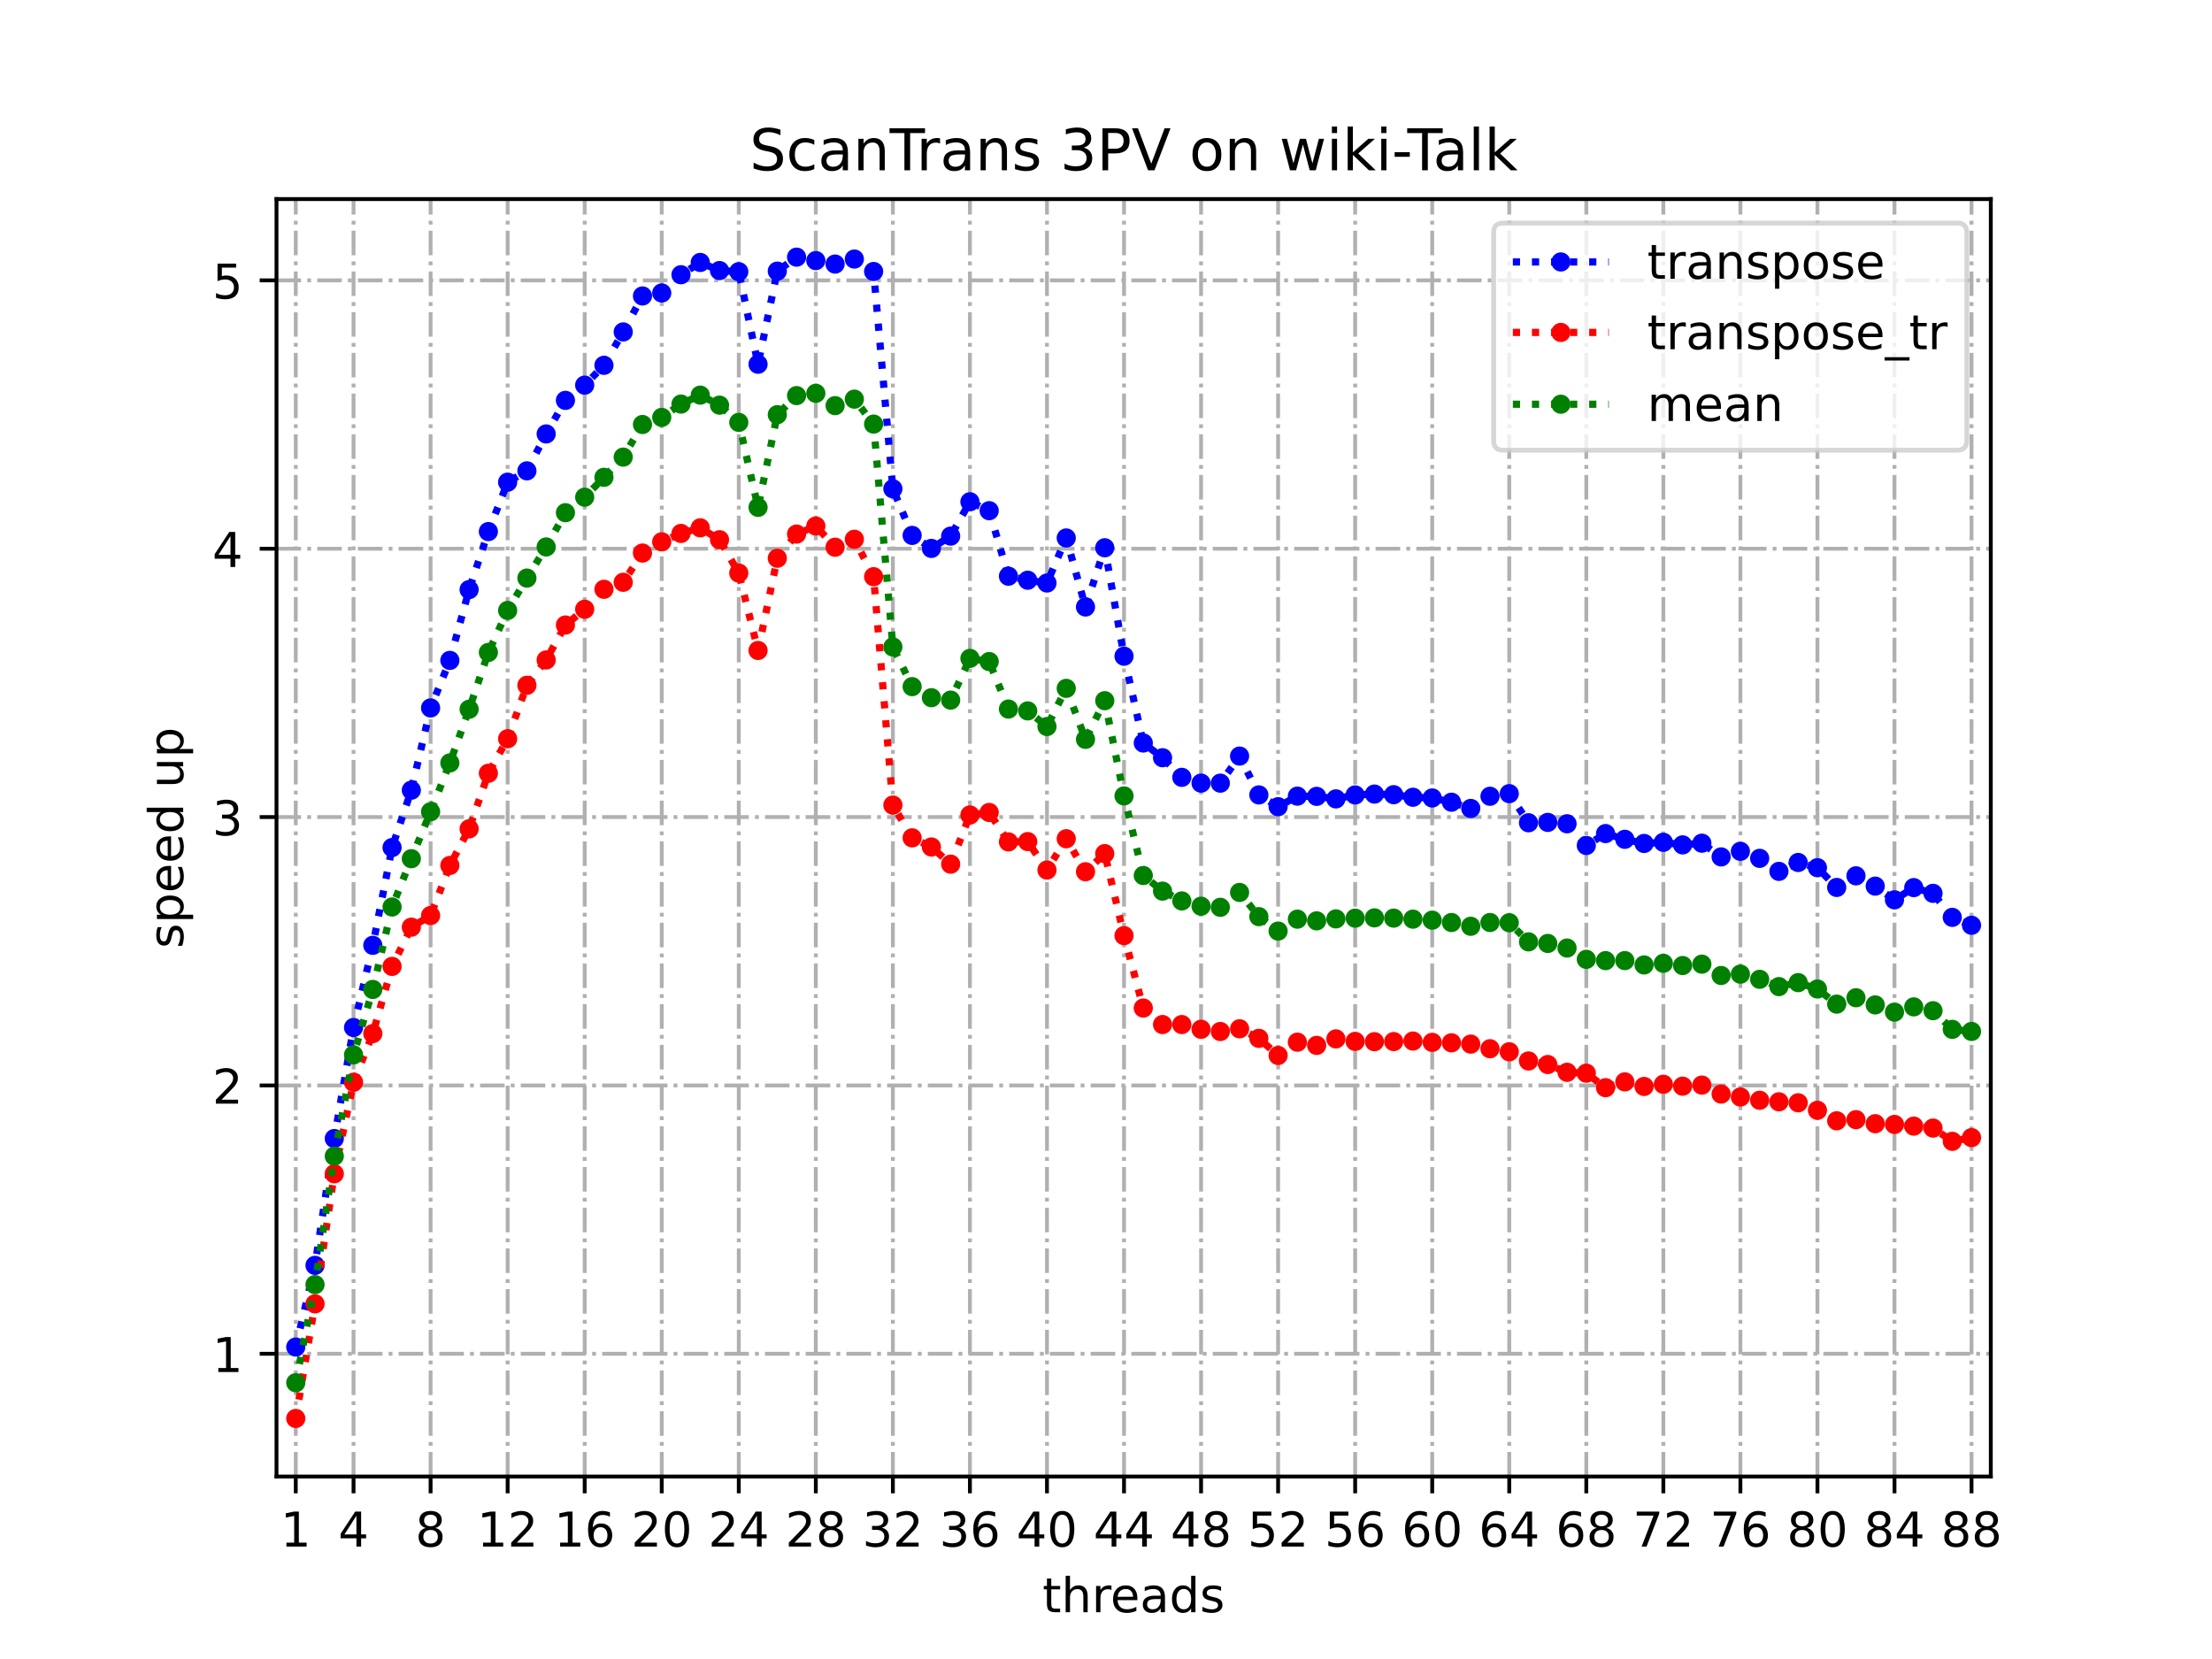 <?xml version="1.0" encoding="utf-8" standalone="no"?>
<!DOCTYPE svg PUBLIC "-//W3C//DTD SVG 1.1//EN"
  "http://www.w3.org/Graphics/SVG/1.1/DTD/svg11.dtd">
<!-- Created with matplotlib (https://matplotlib.org/) -->
<svg height="345.6pt" version="1.1" viewBox="0 0 460.8 345.6" width="460.8pt" xmlns="http://www.w3.org/2000/svg" xmlns:xlink="http://www.w3.org/1999/xlink">
 <defs>
  <style type="text/css">
*{stroke-linecap:butt;stroke-linejoin:round;}
  </style>
 </defs>
 <g id="figure_1">
  <g id="patch_1">
   <path d="M 0 345.6 
L 460.8 345.6 
L 460.8 0 
L 0 0 
z
" style="fill:#ffffff;"/>
  </g>
  <g id="axes_1">
   <g id="patch_2">
    <path d="M 57.6 307.584 
L 414.72 307.584 
L 414.72 41.472 
L 57.6 41.472 
z
" style="fill:#ffffff;"/>
   </g>
   <g id="matplotlib.axis_1">
    <g id="xtick_1">
     <g id="line2d_1">
      <path clip-path="url(#p9ca1243a09)" d="M 61.613 307.584 
L 61.613 41.472 
" style="fill:none;stroke:#b0b0b0;stroke-dasharray:5.12,1.28,0.8,1.28;stroke-dashoffset:0;stroke-width:0.8;"/>
     </g>
     <g id="line2d_2">
      <defs>
       <path d="M 0 0 
L 0 3.5 
" id="m0994f10445" style="stroke:#000000;stroke-width:0.8;"/>
      </defs>
      <g>
       <use style="stroke:#000000;stroke-width:0.8;" x="61.613" xlink:href="#m0994f10445" y="307.584"/>
      </g>
     </g>
     <g id="text_1">
      <!-- 1 -->
      <defs>
       <path d="M 12.406 8.297 
L 28.516 8.297 
L 28.516 63.922 
L 10.984 60.406 
L 10.984 69.391 
L 28.422 72.906 
L 38.281 72.906 
L 38.281 8.297 
L 54.391 8.297 
L 54.391 0 
L 12.406 0 
z
" id="DejaVuSans-49"/>
      </defs>
      <g transform="translate(58.431 322.182)scale(0.1 -0.1)">
       <use xlink:href="#DejaVuSans-49"/>
      </g>
     </g>
    </g>
    <g id="xtick_2">
     <g id="line2d_3">
      <path clip-path="url(#p9ca1243a09)" d="M 73.65 307.584 
L 73.65 41.472 
" style="fill:none;stroke:#b0b0b0;stroke-dasharray:5.12,1.28,0.8,1.28;stroke-dashoffset:0;stroke-width:0.8;"/>
     </g>
     <g id="line2d_4">
      <g>
       <use style="stroke:#000000;stroke-width:0.8;" x="73.65" xlink:href="#m0994f10445" y="307.584"/>
      </g>
     </g>
     <g id="text_2">
      <!-- 4 -->
      <defs>
       <path d="M 37.797 64.312 
L 12.891 25.391 
L 37.797 25.391 
z
M 35.203 72.906 
L 47.609 72.906 
L 47.609 25.391 
L 58.016 25.391 
L 58.016 17.188 
L 47.609 17.188 
L 47.609 0 
L 37.797 0 
L 37.797 17.188 
L 4.891 17.188 
L 4.891 26.703 
z
" id="DejaVuSans-52"/>
      </defs>
      <g transform="translate(70.469 322.182)scale(0.1 -0.1)">
       <use xlink:href="#DejaVuSans-52"/>
      </g>
     </g>
    </g>
    <g id="xtick_3">
     <g id="line2d_5">
      <path clip-path="url(#p9ca1243a09)" d="M 89.701 307.584 
L 89.701 41.472 
" style="fill:none;stroke:#b0b0b0;stroke-dasharray:5.12,1.28,0.8,1.28;stroke-dashoffset:0;stroke-width:0.8;"/>
     </g>
     <g id="line2d_6">
      <g>
       <use style="stroke:#000000;stroke-width:0.8;" x="89.701" xlink:href="#m0994f10445" y="307.584"/>
      </g>
     </g>
     <g id="text_3">
      <!-- 8 -->
      <defs>
       <path d="M 31.781 34.625 
Q 24.75 34.625 20.719 30.859 
Q 16.703 27.094 16.703 20.516 
Q 16.703 13.922 20.719 10.156 
Q 24.75 6.391 31.781 6.391 
Q 38.812 6.391 42.859 10.172 
Q 46.922 13.969 46.922 20.516 
Q 46.922 27.094 42.891 30.859 
Q 38.875 34.625 31.781 34.625 
z
M 21.922 38.812 
Q 15.578 40.375 12.031 44.719 
Q 8.5 49.078 8.5 55.328 
Q 8.5 64.062 14.719 69.141 
Q 20.953 74.219 31.781 74.219 
Q 42.672 74.219 48.875 69.141 
Q 55.078 64.062 55.078 55.328 
Q 55.078 49.078 51.531 44.719 
Q 48 40.375 41.703 38.812 
Q 48.828 37.156 52.797 32.312 
Q 56.781 27.484 56.781 20.516 
Q 56.781 9.906 50.312 4.234 
Q 43.844 -1.422 31.781 -1.422 
Q 19.734 -1.422 13.25 4.234 
Q 6.781 9.906 6.781 20.516 
Q 6.781 27.484 10.781 32.312 
Q 14.797 37.156 21.922 38.812 
z
M 18.312 54.391 
Q 18.312 48.734 21.844 45.562 
Q 25.391 42.391 31.781 42.391 
Q 38.141 42.391 41.719 45.562 
Q 45.312 48.734 45.312 54.391 
Q 45.312 60.062 41.719 63.234 
Q 38.141 66.406 31.781 66.406 
Q 25.391 66.406 21.844 63.234 
Q 18.312 60.062 18.312 54.391 
z
" id="DejaVuSans-56"/>
      </defs>
      <g transform="translate(86.519 322.182)scale(0.1 -0.1)">
       <use xlink:href="#DejaVuSans-56"/>
      </g>
     </g>
    </g>
    <g id="xtick_4">
     <g id="line2d_7">
      <path clip-path="url(#p9ca1243a09)" d="M 105.751 307.584 
L 105.751 41.472 
" style="fill:none;stroke:#b0b0b0;stroke-dasharray:5.12,1.28,0.8,1.28;stroke-dashoffset:0;stroke-width:0.8;"/>
     </g>
     <g id="line2d_8">
      <g>
       <use style="stroke:#000000;stroke-width:0.8;" x="105.751" xlink:href="#m0994f10445" y="307.584"/>
      </g>
     </g>
     <g id="text_4">
      <!-- 12 -->
      <defs>
       <path d="M 19.188 8.297 
L 53.609 8.297 
L 53.609 0 
L 7.328 0 
L 7.328 8.297 
Q 12.938 14.109 22.625 23.891 
Q 32.328 33.688 34.812 36.531 
Q 39.547 41.844 41.422 45.531 
Q 43.312 49.219 43.312 52.781 
Q 43.312 58.594 39.234 62.25 
Q 35.156 65.922 28.609 65.922 
Q 23.969 65.922 18.812 64.312 
Q 13.672 62.703 7.812 59.422 
L 7.812 69.391 
Q 13.766 71.781 18.938 73 
Q 24.125 74.219 28.422 74.219 
Q 39.75 74.219 46.484 68.547 
Q 53.219 62.891 53.219 53.422 
Q 53.219 48.922 51.531 44.891 
Q 49.859 40.875 45.406 35.406 
Q 44.188 33.984 37.641 27.219 
Q 31.109 20.453 19.188 8.297 
z
" id="DejaVuSans-50"/>
      </defs>
      <g transform="translate(99.389 322.182)scale(0.1 -0.1)">
       <use xlink:href="#DejaVuSans-49"/>
       <use x="63.623" xlink:href="#DejaVuSans-50"/>
      </g>
     </g>
    </g>
    <g id="xtick_5">
     <g id="line2d_9">
      <path clip-path="url(#p9ca1243a09)" d="M 121.801 307.584 
L 121.801 41.472 
" style="fill:none;stroke:#b0b0b0;stroke-dasharray:5.12,1.28,0.8,1.28;stroke-dashoffset:0;stroke-width:0.8;"/>
     </g>
     <g id="line2d_10">
      <g>
       <use style="stroke:#000000;stroke-width:0.8;" x="121.801" xlink:href="#m0994f10445" y="307.584"/>
      </g>
     </g>
     <g id="text_5">
      <!-- 16 -->
      <defs>
       <path d="M 33.016 40.375 
Q 26.375 40.375 22.484 35.828 
Q 18.609 31.297 18.609 23.391 
Q 18.609 15.531 22.484 10.953 
Q 26.375 6.391 33.016 6.391 
Q 39.656 6.391 43.531 10.953 
Q 47.406 15.531 47.406 23.391 
Q 47.406 31.297 43.531 35.828 
Q 39.656 40.375 33.016 40.375 
z
M 52.594 71.297 
L 52.594 62.312 
Q 48.875 64.062 45.094 64.984 
Q 41.312 65.922 37.594 65.922 
Q 27.828 65.922 22.672 59.328 
Q 17.531 52.734 16.797 39.406 
Q 19.672 43.656 24.016 45.922 
Q 28.375 48.188 33.594 48.188 
Q 44.578 48.188 50.953 41.516 
Q 57.328 34.859 57.328 23.391 
Q 57.328 12.156 50.688 5.359 
Q 44.047 -1.422 33.016 -1.422 
Q 20.359 -1.422 13.672 8.266 
Q 6.984 17.969 6.984 36.375 
Q 6.984 53.656 15.188 63.938 
Q 23.391 74.219 37.203 74.219 
Q 40.922 74.219 44.703 73.484 
Q 48.484 72.75 52.594 71.297 
z
" id="DejaVuSans-54"/>
      </defs>
      <g transform="translate(115.439 322.182)scale(0.1 -0.1)">
       <use xlink:href="#DejaVuSans-49"/>
       <use x="63.623" xlink:href="#DejaVuSans-54"/>
      </g>
     </g>
    </g>
    <g id="xtick_6">
     <g id="line2d_11">
      <path clip-path="url(#p9ca1243a09)" d="M 137.852 307.584 
L 137.852 41.472 
" style="fill:none;stroke:#b0b0b0;stroke-dasharray:5.12,1.28,0.8,1.28;stroke-dashoffset:0;stroke-width:0.8;"/>
     </g>
     <g id="line2d_12">
      <g>
       <use style="stroke:#000000;stroke-width:0.8;" x="137.852" xlink:href="#m0994f10445" y="307.584"/>
      </g>
     </g>
     <g id="text_6">
      <!-- 20 -->
      <defs>
       <path d="M 31.781 66.406 
Q 24.172 66.406 20.328 58.906 
Q 16.5 51.422 16.5 36.375 
Q 16.5 21.391 20.328 13.891 
Q 24.172 6.391 31.781 6.391 
Q 39.453 6.391 43.281 13.891 
Q 47.125 21.391 47.125 36.375 
Q 47.125 51.422 43.281 58.906 
Q 39.453 66.406 31.781 66.406 
z
M 31.781 74.219 
Q 44.047 74.219 50.516 64.516 
Q 56.984 54.828 56.984 36.375 
Q 56.984 17.969 50.516 8.266 
Q 44.047 -1.422 31.781 -1.422 
Q 19.531 -1.422 13.062 8.266 
Q 6.594 17.969 6.594 36.375 
Q 6.594 54.828 13.062 64.516 
Q 19.531 74.219 31.781 74.219 
z
" id="DejaVuSans-48"/>
      </defs>
      <g transform="translate(131.489 322.182)scale(0.1 -0.1)">
       <use xlink:href="#DejaVuSans-50"/>
       <use x="63.623" xlink:href="#DejaVuSans-48"/>
      </g>
     </g>
    </g>
    <g id="xtick_7">
     <g id="line2d_13">
      <path clip-path="url(#p9ca1243a09)" d="M 153.902 307.584 
L 153.902 41.472 
" style="fill:none;stroke:#b0b0b0;stroke-dasharray:5.12,1.28,0.8,1.28;stroke-dashoffset:0;stroke-width:0.8;"/>
     </g>
     <g id="line2d_14">
      <g>
       <use style="stroke:#000000;stroke-width:0.8;" x="153.902" xlink:href="#m0994f10445" y="307.584"/>
      </g>
     </g>
     <g id="text_7">
      <!-- 24 -->
      <g transform="translate(147.54 322.182)scale(0.1 -0.1)">
       <use xlink:href="#DejaVuSans-50"/>
       <use x="63.623" xlink:href="#DejaVuSans-52"/>
      </g>
     </g>
    </g>
    <g id="xtick_8">
     <g id="line2d_15">
      <path clip-path="url(#p9ca1243a09)" d="M 169.952 307.584 
L 169.952 41.472 
" style="fill:none;stroke:#b0b0b0;stroke-dasharray:5.12,1.28,0.8,1.28;stroke-dashoffset:0;stroke-width:0.8;"/>
     </g>
     <g id="line2d_16">
      <g>
       <use style="stroke:#000000;stroke-width:0.8;" x="169.952" xlink:href="#m0994f10445" y="307.584"/>
      </g>
     </g>
     <g id="text_8">
      <!-- 28 -->
      <g transform="translate(163.59 322.182)scale(0.1 -0.1)">
       <use xlink:href="#DejaVuSans-50"/>
       <use x="63.623" xlink:href="#DejaVuSans-56"/>
      </g>
     </g>
    </g>
    <g id="xtick_9">
     <g id="line2d_17">
      <path clip-path="url(#p9ca1243a09)" d="M 186.003 307.584 
L 186.003 41.472 
" style="fill:none;stroke:#b0b0b0;stroke-dasharray:5.12,1.28,0.8,1.28;stroke-dashoffset:0;stroke-width:0.8;"/>
     </g>
     <g id="line2d_18">
      <g>
       <use style="stroke:#000000;stroke-width:0.8;" x="186.003" xlink:href="#m0994f10445" y="307.584"/>
      </g>
     </g>
     <g id="text_9">
      <!-- 32 -->
      <defs>
       <path d="M 40.578 39.312 
Q 47.656 37.797 51.625 33 
Q 55.609 28.219 55.609 21.188 
Q 55.609 10.406 48.188 4.484 
Q 40.766 -1.422 27.094 -1.422 
Q 22.516 -1.422 17.656 -0.516 
Q 12.797 0.391 7.625 2.203 
L 7.625 11.719 
Q 11.719 9.328 16.594 8.109 
Q 21.484 6.891 26.812 6.891 
Q 36.078 6.891 40.938 10.547 
Q 45.797 14.203 45.797 21.188 
Q 45.797 27.641 41.281 31.266 
Q 36.766 34.906 28.719 34.906 
L 20.219 34.906 
L 20.219 43.016 
L 29.109 43.016 
Q 36.375 43.016 40.234 45.922 
Q 44.094 48.828 44.094 54.297 
Q 44.094 59.906 40.109 62.906 
Q 36.141 65.922 28.719 65.922 
Q 24.656 65.922 20.016 65.031 
Q 15.375 64.156 9.812 62.312 
L 9.812 71.094 
Q 15.438 72.656 20.344 73.438 
Q 25.25 74.219 29.594 74.219 
Q 40.828 74.219 47.359 69.109 
Q 53.906 64.016 53.906 55.328 
Q 53.906 49.266 50.438 45.094 
Q 46.969 40.922 40.578 39.312 
z
" id="DejaVuSans-51"/>
      </defs>
      <g transform="translate(179.64 322.182)scale(0.1 -0.1)">
       <use xlink:href="#DejaVuSans-51"/>
       <use x="63.623" xlink:href="#DejaVuSans-50"/>
      </g>
     </g>
    </g>
    <g id="xtick_10">
     <g id="line2d_19">
      <path clip-path="url(#p9ca1243a09)" d="M 202.053 307.584 
L 202.053 41.472 
" style="fill:none;stroke:#b0b0b0;stroke-dasharray:5.12,1.28,0.8,1.28;stroke-dashoffset:0;stroke-width:0.8;"/>
     </g>
     <g id="line2d_20">
      <g>
       <use style="stroke:#000000;stroke-width:0.8;" x="202.053" xlink:href="#m0994f10445" y="307.584"/>
      </g>
     </g>
     <g id="text_10">
      <!-- 36 -->
      <g transform="translate(195.691 322.182)scale(0.1 -0.1)">
       <use xlink:href="#DejaVuSans-51"/>
       <use x="63.623" xlink:href="#DejaVuSans-54"/>
      </g>
     </g>
    </g>
    <g id="xtick_11">
     <g id="line2d_21">
      <path clip-path="url(#p9ca1243a09)" d="M 218.103 307.584 
L 218.103 41.472 
" style="fill:none;stroke:#b0b0b0;stroke-dasharray:5.12,1.28,0.8,1.28;stroke-dashoffset:0;stroke-width:0.8;"/>
     </g>
     <g id="line2d_22">
      <g>
       <use style="stroke:#000000;stroke-width:0.8;" x="218.103" xlink:href="#m0994f10445" y="307.584"/>
      </g>
     </g>
     <g id="text_11">
      <!-- 40 -->
      <g transform="translate(211.741 322.182)scale(0.1 -0.1)">
       <use xlink:href="#DejaVuSans-52"/>
       <use x="63.623" xlink:href="#DejaVuSans-48"/>
      </g>
     </g>
    </g>
    <g id="xtick_12">
     <g id="line2d_23">
      <path clip-path="url(#p9ca1243a09)" d="M 234.154 307.584 
L 234.154 41.472 
" style="fill:none;stroke:#b0b0b0;stroke-dasharray:5.12,1.28,0.8,1.28;stroke-dashoffset:0;stroke-width:0.8;"/>
     </g>
     <g id="line2d_24">
      <g>
       <use style="stroke:#000000;stroke-width:0.8;" x="234.154" xlink:href="#m0994f10445" y="307.584"/>
      </g>
     </g>
     <g id="text_12">
      <!-- 44 -->
      <g transform="translate(227.791 322.182)scale(0.1 -0.1)">
       <use xlink:href="#DejaVuSans-52"/>
       <use x="63.623" xlink:href="#DejaVuSans-52"/>
      </g>
     </g>
    </g>
    <g id="xtick_13">
     <g id="line2d_25">
      <path clip-path="url(#p9ca1243a09)" d="M 250.204 307.584 
L 250.204 41.472 
" style="fill:none;stroke:#b0b0b0;stroke-dasharray:5.12,1.28,0.8,1.28;stroke-dashoffset:0;stroke-width:0.8;"/>
     </g>
     <g id="line2d_26">
      <g>
       <use style="stroke:#000000;stroke-width:0.8;" x="250.204" xlink:href="#m0994f10445" y="307.584"/>
      </g>
     </g>
     <g id="text_13">
      <!-- 48 -->
      <g transform="translate(243.842 322.182)scale(0.1 -0.1)">
       <use xlink:href="#DejaVuSans-52"/>
       <use x="63.623" xlink:href="#DejaVuSans-56"/>
      </g>
     </g>
    </g>
    <g id="xtick_14">
     <g id="line2d_27">
      <path clip-path="url(#p9ca1243a09)" d="M 266.254 307.584 
L 266.254 41.472 
" style="fill:none;stroke:#b0b0b0;stroke-dasharray:5.12,1.28,0.8,1.28;stroke-dashoffset:0;stroke-width:0.8;"/>
     </g>
     <g id="line2d_28">
      <g>
       <use style="stroke:#000000;stroke-width:0.8;" x="266.254" xlink:href="#m0994f10445" y="307.584"/>
      </g>
     </g>
     <g id="text_14">
      <!-- 52 -->
      <defs>
       <path d="M 10.797 72.906 
L 49.516 72.906 
L 49.516 64.594 
L 19.828 64.594 
L 19.828 46.734 
Q 21.969 47.469 24.109 47.828 
Q 26.266 48.188 28.422 48.188 
Q 40.625 48.188 47.75 41.5 
Q 54.891 34.812 54.891 23.391 
Q 54.891 11.625 47.562 5.094 
Q 40.234 -1.422 26.906 -1.422 
Q 22.312 -1.422 17.547 -0.641 
Q 12.797 0.141 7.719 1.703 
L 7.719 11.625 
Q 12.109 9.234 16.797 8.062 
Q 21.484 6.891 26.703 6.891 
Q 35.156 6.891 40.078 11.328 
Q 45.016 15.766 45.016 23.391 
Q 45.016 31 40.078 35.438 
Q 35.156 39.891 26.703 39.891 
Q 22.75 39.891 18.812 39.016 
Q 14.891 38.141 10.797 36.281 
z
" id="DejaVuSans-53"/>
      </defs>
      <g transform="translate(259.892 322.182)scale(0.1 -0.1)">
       <use xlink:href="#DejaVuSans-53"/>
       <use x="63.623" xlink:href="#DejaVuSans-50"/>
      </g>
     </g>
    </g>
    <g id="xtick_15">
     <g id="line2d_29">
      <path clip-path="url(#p9ca1243a09)" d="M 282.305 307.584 
L 282.305 41.472 
" style="fill:none;stroke:#b0b0b0;stroke-dasharray:5.12,1.28,0.8,1.28;stroke-dashoffset:0;stroke-width:0.8;"/>
     </g>
     <g id="line2d_30">
      <g>
       <use style="stroke:#000000;stroke-width:0.8;" x="282.305" xlink:href="#m0994f10445" y="307.584"/>
      </g>
     </g>
     <g id="text_15">
      <!-- 56 -->
      <g transform="translate(275.942 322.182)scale(0.1 -0.1)">
       <use xlink:href="#DejaVuSans-53"/>
       <use x="63.623" xlink:href="#DejaVuSans-54"/>
      </g>
     </g>
    </g>
    <g id="xtick_16">
     <g id="line2d_31">
      <path clip-path="url(#p9ca1243a09)" d="M 298.355 307.584 
L 298.355 41.472 
" style="fill:none;stroke:#b0b0b0;stroke-dasharray:5.12,1.28,0.8,1.28;stroke-dashoffset:0;stroke-width:0.8;"/>
     </g>
     <g id="line2d_32">
      <g>
       <use style="stroke:#000000;stroke-width:0.8;" x="298.355" xlink:href="#m0994f10445" y="307.584"/>
      </g>
     </g>
     <g id="text_16">
      <!-- 60 -->
      <g transform="translate(291.993 322.182)scale(0.1 -0.1)">
       <use xlink:href="#DejaVuSans-54"/>
       <use x="63.623" xlink:href="#DejaVuSans-48"/>
      </g>
     </g>
    </g>
    <g id="xtick_17">
     <g id="line2d_33">
      <path clip-path="url(#p9ca1243a09)" d="M 314.405 307.584 
L 314.405 41.472 
" style="fill:none;stroke:#b0b0b0;stroke-dasharray:5.12,1.28,0.8,1.28;stroke-dashoffset:0;stroke-width:0.8;"/>
     </g>
     <g id="line2d_34">
      <g>
       <use style="stroke:#000000;stroke-width:0.8;" x="314.405" xlink:href="#m0994f10445" y="307.584"/>
      </g>
     </g>
     <g id="text_17">
      <!-- 64 -->
      <g transform="translate(308.043 322.182)scale(0.1 -0.1)">
       <use xlink:href="#DejaVuSans-54"/>
       <use x="63.623" xlink:href="#DejaVuSans-52"/>
      </g>
     </g>
    </g>
    <g id="xtick_18">
     <g id="line2d_35">
      <path clip-path="url(#p9ca1243a09)" d="M 330.456 307.584 
L 330.456 41.472 
" style="fill:none;stroke:#b0b0b0;stroke-dasharray:5.12,1.28,0.8,1.28;stroke-dashoffset:0;stroke-width:0.8;"/>
     </g>
     <g id="line2d_36">
      <g>
       <use style="stroke:#000000;stroke-width:0.8;" x="330.456" xlink:href="#m0994f10445" y="307.584"/>
      </g>
     </g>
     <g id="text_18">
      <!-- 68 -->
      <g transform="translate(324.093 322.182)scale(0.1 -0.1)">
       <use xlink:href="#DejaVuSans-54"/>
       <use x="63.623" xlink:href="#DejaVuSans-56"/>
      </g>
     </g>
    </g>
    <g id="xtick_19">
     <g id="line2d_37">
      <path clip-path="url(#p9ca1243a09)" d="M 346.506 307.584 
L 346.506 41.472 
" style="fill:none;stroke:#b0b0b0;stroke-dasharray:5.12,1.28,0.8,1.28;stroke-dashoffset:0;stroke-width:0.8;"/>
     </g>
     <g id="line2d_38">
      <g>
       <use style="stroke:#000000;stroke-width:0.8;" x="346.506" xlink:href="#m0994f10445" y="307.584"/>
      </g>
     </g>
     <g id="text_19">
      <!-- 72 -->
      <defs>
       <path d="M 8.203 72.906 
L 55.078 72.906 
L 55.078 68.703 
L 28.609 0 
L 18.312 0 
L 43.219 64.594 
L 8.203 64.594 
z
" id="DejaVuSans-55"/>
      </defs>
      <g transform="translate(340.144 322.182)scale(0.1 -0.1)">
       <use xlink:href="#DejaVuSans-55"/>
       <use x="63.623" xlink:href="#DejaVuSans-50"/>
      </g>
     </g>
    </g>
    <g id="xtick_20">
     <g id="line2d_39">
      <path clip-path="url(#p9ca1243a09)" d="M 362.556 307.584 
L 362.556 41.472 
" style="fill:none;stroke:#b0b0b0;stroke-dasharray:5.12,1.28,0.8,1.28;stroke-dashoffset:0;stroke-width:0.8;"/>
     </g>
     <g id="line2d_40">
      <g>
       <use style="stroke:#000000;stroke-width:0.8;" x="362.556" xlink:href="#m0994f10445" y="307.584"/>
      </g>
     </g>
     <g id="text_20">
      <!-- 76 -->
      <g transform="translate(356.194 322.182)scale(0.1 -0.1)">
       <use xlink:href="#DejaVuSans-55"/>
       <use x="63.623" xlink:href="#DejaVuSans-54"/>
      </g>
     </g>
    </g>
    <g id="xtick_21">
     <g id="line2d_41">
      <path clip-path="url(#p9ca1243a09)" d="M 378.607 307.584 
L 378.607 41.472 
" style="fill:none;stroke:#b0b0b0;stroke-dasharray:5.12,1.28,0.8,1.28;stroke-dashoffset:0;stroke-width:0.8;"/>
     </g>
     <g id="line2d_42">
      <g>
       <use style="stroke:#000000;stroke-width:0.8;" x="378.607" xlink:href="#m0994f10445" y="307.584"/>
      </g>
     </g>
     <g id="text_21">
      <!-- 80 -->
      <g transform="translate(372.244 322.182)scale(0.1 -0.1)">
       <use xlink:href="#DejaVuSans-56"/>
       <use x="63.623" xlink:href="#DejaVuSans-48"/>
      </g>
     </g>
    </g>
    <g id="xtick_22">
     <g id="line2d_43">
      <path clip-path="url(#p9ca1243a09)" d="M 394.657 307.584 
L 394.657 41.472 
" style="fill:none;stroke:#b0b0b0;stroke-dasharray:5.12,1.28,0.8,1.28;stroke-dashoffset:0;stroke-width:0.8;"/>
     </g>
     <g id="line2d_44">
      <g>
       <use style="stroke:#000000;stroke-width:0.8;" x="394.657" xlink:href="#m0994f10445" y="307.584"/>
      </g>
     </g>
     <g id="text_22">
      <!-- 84 -->
      <g transform="translate(388.295 322.182)scale(0.1 -0.1)">
       <use xlink:href="#DejaVuSans-56"/>
       <use x="63.623" xlink:href="#DejaVuSans-52"/>
      </g>
     </g>
    </g>
    <g id="xtick_23">
     <g id="line2d_45">
      <path clip-path="url(#p9ca1243a09)" d="M 410.707 307.584 
L 410.707 41.472 
" style="fill:none;stroke:#b0b0b0;stroke-dasharray:5.12,1.28,0.8,1.28;stroke-dashoffset:0;stroke-width:0.8;"/>
     </g>
     <g id="line2d_46">
      <g>
       <use style="stroke:#000000;stroke-width:0.8;" x="410.707" xlink:href="#m0994f10445" y="307.584"/>
      </g>
     </g>
     <g id="text_23">
      <!-- 88 -->
      <g transform="translate(404.345 322.182)scale(0.1 -0.1)">
       <use xlink:href="#DejaVuSans-56"/>
       <use x="63.623" xlink:href="#DejaVuSans-56"/>
      </g>
     </g>
    </g>
    <g id="text_24">
     <!-- threads -->
     <defs>
      <path d="M 18.312 70.219 
L 18.312 54.688 
L 36.812 54.688 
L 36.812 47.703 
L 18.312 47.703 
L 18.312 18.016 
Q 18.312 11.328 20.141 9.422 
Q 21.969 7.516 27.594 7.516 
L 36.812 7.516 
L 36.812 0 
L 27.594 0 
Q 17.188 0 13.234 3.875 
Q 9.281 7.766 9.281 18.016 
L 9.281 47.703 
L 2.688 47.703 
L 2.688 54.688 
L 9.281 54.688 
L 9.281 70.219 
z
" id="DejaVuSans-116"/>
      <path d="M 54.891 33.016 
L 54.891 0 
L 45.906 0 
L 45.906 32.719 
Q 45.906 40.484 42.875 44.328 
Q 39.844 48.188 33.797 48.188 
Q 26.516 48.188 22.312 43.547 
Q 18.109 38.922 18.109 30.906 
L 18.109 0 
L 9.078 0 
L 9.078 75.984 
L 18.109 75.984 
L 18.109 46.188 
Q 21.344 51.125 25.703 53.562 
Q 30.078 56 35.797 56 
Q 45.219 56 50.047 50.172 
Q 54.891 44.344 54.891 33.016 
z
" id="DejaVuSans-104"/>
      <path d="M 41.109 46.297 
Q 39.594 47.172 37.812 47.578 
Q 36.031 48 33.891 48 
Q 26.266 48 22.188 43.047 
Q 18.109 38.094 18.109 28.812 
L 18.109 0 
L 9.078 0 
L 9.078 54.688 
L 18.109 54.688 
L 18.109 46.188 
Q 20.953 51.172 25.484 53.578 
Q 30.031 56 36.531 56 
Q 37.453 56 38.578 55.875 
Q 39.703 55.766 41.062 55.516 
z
" id="DejaVuSans-114"/>
      <path d="M 56.203 29.594 
L 56.203 25.203 
L 14.891 25.203 
Q 15.484 15.922 20.484 11.062 
Q 25.484 6.203 34.422 6.203 
Q 39.594 6.203 44.453 7.469 
Q 49.312 8.734 54.109 11.281 
L 54.109 2.781 
Q 49.266 0.734 44.188 -0.344 
Q 39.109 -1.422 33.891 -1.422 
Q 20.797 -1.422 13.156 6.188 
Q 5.516 13.812 5.516 26.812 
Q 5.516 40.234 12.766 48.109 
Q 20.016 56 32.328 56 
Q 43.359 56 49.781 48.891 
Q 56.203 41.797 56.203 29.594 
z
M 47.219 32.234 
Q 47.125 39.594 43.094 43.984 
Q 39.062 48.391 32.422 48.391 
Q 24.906 48.391 20.391 44.141 
Q 15.875 39.891 15.188 32.172 
z
" id="DejaVuSans-101"/>
      <path d="M 34.281 27.484 
Q 23.391 27.484 19.188 25 
Q 14.984 22.516 14.984 16.5 
Q 14.984 11.719 18.141 8.906 
Q 21.297 6.109 26.703 6.109 
Q 34.188 6.109 38.703 11.406 
Q 43.219 16.703 43.219 25.484 
L 43.219 27.484 
z
M 52.203 31.203 
L 52.203 0 
L 43.219 0 
L 43.219 8.297 
Q 40.141 3.328 35.547 0.953 
Q 30.953 -1.422 24.312 -1.422 
Q 15.922 -1.422 10.953 3.297 
Q 6 8.016 6 15.922 
Q 6 25.141 12.172 29.828 
Q 18.359 34.516 30.609 34.516 
L 43.219 34.516 
L 43.219 35.406 
Q 43.219 41.609 39.141 45 
Q 35.062 48.391 27.688 48.391 
Q 23 48.391 18.547 47.266 
Q 14.109 46.141 10.016 43.891 
L 10.016 52.203 
Q 14.938 54.109 19.578 55.047 
Q 24.219 56 28.609 56 
Q 40.484 56 46.344 49.844 
Q 52.203 43.703 52.203 31.203 
z
" id="DejaVuSans-97"/>
      <path d="M 45.406 46.391 
L 45.406 75.984 
L 54.391 75.984 
L 54.391 0 
L 45.406 0 
L 45.406 8.203 
Q 42.578 3.328 38.25 0.953 
Q 33.938 -1.422 27.875 -1.422 
Q 17.969 -1.422 11.734 6.484 
Q 5.516 14.406 5.516 27.297 
Q 5.516 40.188 11.734 48.094 
Q 17.969 56 27.875 56 
Q 33.938 56 38.25 53.625 
Q 42.578 51.266 45.406 46.391 
z
M 14.797 27.297 
Q 14.797 17.391 18.875 11.75 
Q 22.953 6.109 30.078 6.109 
Q 37.203 6.109 41.297 11.75 
Q 45.406 17.391 45.406 27.297 
Q 45.406 37.203 41.297 42.844 
Q 37.203 48.484 30.078 48.484 
Q 22.953 48.484 18.875 42.844 
Q 14.797 37.203 14.797 27.297 
z
" id="DejaVuSans-100"/>
      <path d="M 44.281 53.078 
L 44.281 44.578 
Q 40.484 46.531 36.375 47.5 
Q 32.281 48.484 27.875 48.484 
Q 21.188 48.484 17.844 46.438 
Q 14.5 44.391 14.5 40.281 
Q 14.5 37.156 16.891 35.375 
Q 19.281 33.594 26.516 31.984 
L 29.594 31.297 
Q 39.156 29.25 43.188 25.516 
Q 47.219 21.781 47.219 15.094 
Q 47.219 7.469 41.188 3.016 
Q 35.156 -1.422 24.609 -1.422 
Q 20.219 -1.422 15.453 -0.562 
Q 10.688 0.297 5.422 2 
L 5.422 11.281 
Q 10.406 8.688 15.234 7.391 
Q 20.062 6.109 24.812 6.109 
Q 31.156 6.109 34.562 8.281 
Q 37.984 10.453 37.984 14.406 
Q 37.984 18.062 35.516 20.016 
Q 33.062 21.969 24.703 23.781 
L 21.578 24.516 
Q 13.234 26.266 9.516 29.906 
Q 5.812 33.547 5.812 39.891 
Q 5.812 47.609 11.281 51.797 
Q 16.75 56 26.812 56 
Q 31.781 56 36.172 55.266 
Q 40.578 54.547 44.281 53.078 
z
" id="DejaVuSans-115"/>
     </defs>
     <g transform="translate(217.169 335.861)scale(0.1 -0.1)">
      <use xlink:href="#DejaVuSans-116"/>
      <use x="39.209" xlink:href="#DejaVuSans-104"/>
      <use x="102.588" xlink:href="#DejaVuSans-114"/>
      <use x="141.451" xlink:href="#DejaVuSans-101"/>
      <use x="202.975" xlink:href="#DejaVuSans-97"/>
      <use x="264.254" xlink:href="#DejaVuSans-100"/>
      <use x="327.73" xlink:href="#DejaVuSans-115"/>
     </g>
    </g>
   </g>
   <g id="matplotlib.axis_2">
    <g id="ytick_1">
     <g id="line2d_47">
      <path clip-path="url(#p9ca1243a09)" d="M 57.6 282.017 
L 414.72 282.017 
" style="fill:none;stroke:#b0b0b0;stroke-dasharray:5.12,1.28,0.8,1.28;stroke-dashoffset:0;stroke-width:0.8;"/>
     </g>
     <g id="line2d_48">
      <defs>
       <path d="M 0 0 
L -3.5 0 
" id="mdefa273e76" style="stroke:#000000;stroke-width:0.8;"/>
      </defs>
      <g>
       <use style="stroke:#000000;stroke-width:0.8;" x="57.6" xlink:href="#mdefa273e76" y="282.017"/>
      </g>
     </g>
     <g id="text_25">
      <!-- 1 -->
      <g transform="translate(44.237 285.817)scale(0.1 -0.1)">
       <use xlink:href="#DejaVuSans-49"/>
      </g>
     </g>
    </g>
    <g id="ytick_2">
     <g id="line2d_49">
      <path clip-path="url(#p9ca1243a09)" d="M 57.6 226.115 
L 414.72 226.115 
" style="fill:none;stroke:#b0b0b0;stroke-dasharray:5.12,1.28,0.8,1.28;stroke-dashoffset:0;stroke-width:0.8;"/>
     </g>
     <g id="line2d_50">
      <g>
       <use style="stroke:#000000;stroke-width:0.8;" x="57.6" xlink:href="#mdefa273e76" y="226.115"/>
      </g>
     </g>
     <g id="text_26">
      <!-- 2 -->
      <g transform="translate(44.237 229.914)scale(0.1 -0.1)">
       <use xlink:href="#DejaVuSans-50"/>
      </g>
     </g>
    </g>
    <g id="ytick_3">
     <g id="line2d_51">
      <path clip-path="url(#p9ca1243a09)" d="M 57.6 170.212 
L 414.72 170.212 
" style="fill:none;stroke:#b0b0b0;stroke-dasharray:5.12,1.28,0.8,1.28;stroke-dashoffset:0;stroke-width:0.8;"/>
     </g>
     <g id="line2d_52">
      <g>
       <use style="stroke:#000000;stroke-width:0.8;" x="57.6" xlink:href="#mdefa273e76" y="170.212"/>
      </g>
     </g>
     <g id="text_27">
      <!-- 3 -->
      <g transform="translate(44.237 174.011)scale(0.1 -0.1)">
       <use xlink:href="#DejaVuSans-51"/>
      </g>
     </g>
    </g>
    <g id="ytick_4">
     <g id="line2d_53">
      <path clip-path="url(#p9ca1243a09)" d="M 57.6 114.309 
L 414.72 114.309 
" style="fill:none;stroke:#b0b0b0;stroke-dasharray:5.12,1.28,0.8,1.28;stroke-dashoffset:0;stroke-width:0.8;"/>
     </g>
     <g id="line2d_54">
      <g>
       <use style="stroke:#000000;stroke-width:0.8;" x="57.6" xlink:href="#mdefa273e76" y="114.309"/>
      </g>
     </g>
     <g id="text_28">
      <!-- 4 -->
      <g transform="translate(44.237 118.108)scale(0.1 -0.1)">
       <use xlink:href="#DejaVuSans-52"/>
      </g>
     </g>
    </g>
    <g id="ytick_5">
     <g id="line2d_55">
      <path clip-path="url(#p9ca1243a09)" d="M 57.6 58.406 
L 414.72 58.406 
" style="fill:none;stroke:#b0b0b0;stroke-dasharray:5.12,1.28,0.8,1.28;stroke-dashoffset:0;stroke-width:0.8;"/>
     </g>
     <g id="line2d_56">
      <g>
       <use style="stroke:#000000;stroke-width:0.8;" x="57.6" xlink:href="#mdefa273e76" y="58.406"/>
      </g>
     </g>
     <g id="text_29">
      <!-- 5 -->
      <g transform="translate(44.237 62.205)scale(0.1 -0.1)">
       <use xlink:href="#DejaVuSans-53"/>
      </g>
     </g>
    </g>
    <g id="text_30">
     <!-- speed up -->
     <defs>
      <path d="M 18.109 8.203 
L 18.109 -20.797 
L 9.078 -20.797 
L 9.078 54.688 
L 18.109 54.688 
L 18.109 46.391 
Q 20.953 51.266 25.266 53.625 
Q 29.594 56 35.594 56 
Q 45.562 56 51.781 48.094 
Q 58.016 40.188 58.016 27.297 
Q 58.016 14.406 51.781 6.484 
Q 45.562 -1.422 35.594 -1.422 
Q 29.594 -1.422 25.266 0.953 
Q 20.953 3.328 18.109 8.203 
z
M 48.688 27.297 
Q 48.688 37.203 44.609 42.844 
Q 40.531 48.484 33.406 48.484 
Q 26.266 48.484 22.188 42.844 
Q 18.109 37.203 18.109 27.297 
Q 18.109 17.391 22.188 11.75 
Q 26.266 6.109 33.406 6.109 
Q 40.531 6.109 44.609 11.75 
Q 48.688 17.391 48.688 27.297 
z
" id="DejaVuSans-112"/>
      <path id="DejaVuSans-32"/>
      <path d="M 8.5 21.578 
L 8.5 54.688 
L 17.484 54.688 
L 17.484 21.922 
Q 17.484 14.156 20.5 10.266 
Q 23.531 6.391 29.594 6.391 
Q 36.859 6.391 41.078 11.031 
Q 45.312 15.672 45.312 23.688 
L 45.312 54.688 
L 54.297 54.688 
L 54.297 0 
L 45.312 0 
L 45.312 8.406 
Q 42.047 3.422 37.719 1 
Q 33.406 -1.422 27.688 -1.422 
Q 18.266 -1.422 13.375 4.438 
Q 8.5 10.297 8.5 21.578 
z
M 31.109 56 
z
" id="DejaVuSans-117"/>
     </defs>
     <g transform="translate(38.158 197.566)rotate(-90)scale(0.1 -0.1)">
      <use xlink:href="#DejaVuSans-115"/>
      <use x="52.1" xlink:href="#DejaVuSans-112"/>
      <use x="115.576" xlink:href="#DejaVuSans-101"/>
      <use x="177.1" xlink:href="#DejaVuSans-101"/>
      <use x="238.623" xlink:href="#DejaVuSans-100"/>
      <use x="302.1" xlink:href="#DejaVuSans-32"/>
      <use x="333.887" xlink:href="#DejaVuSans-117"/>
      <use x="397.266" xlink:href="#DejaVuSans-112"/>
     </g>
    </g>
   </g>
   <g id="line2d_57">
    <path clip-path="url(#p9ca1243a09)" d="M 61.613 280.611 
L 65.625 263.602 
L 69.638 237.177 
L 73.65 214.052 
L 77.663 196.927 
L 81.676 176.565 
L 85.688 164.611 
L 89.701 147.478 
L 93.713 137.572 
L 97.726 122.829 
L 101.738 110.737 
L 105.751 100.446 
L 109.764 98.085 
L 113.776 90.398 
L 117.789 83.403 
L 121.801 80.232 
L 125.814 76.102 
L 129.827 69.15 
L 133.839 61.656 
L 137.852 61.03 
L 141.864 57.23 
L 145.877 54.672 
L 149.889 56.364 
L 153.902 56.6 
L 157.915 75.877 
L 161.927 56.484 
L 165.94 53.568 
L 169.952 54.287 
L 173.965 55.009 
L 177.978 53.963 
L 181.99 56.557 
L 186.003 101.826 
L 190.015 111.535 
L 194.028 114.244 
L 198.04 111.679 
L 202.053 104.527 
L 206.066 106.387 
L 210.078 120.034 
L 214.091 120.87 
L 218.103 121.452 
L 222.116 112.069 
L 226.129 126.446 
L 230.141 114.111 
L 234.154 136.697 
L 238.166 154.78 
L 242.179 157.847 
L 246.191 161.936 
L 250.204 163.142 
L 254.217 163.145 
L 258.229 157.505 
L 262.242 165.593 
L 266.254 168.052 
L 270.267 165.851 
L 274.28 165.895 
L 278.292 166.423 
L 282.305 165.602 
L 286.317 165.421 
L 290.33 165.55 
L 294.342 166.083 
L 298.355 166.231 
L 302.368 167.114 
L 306.38 168.416 
L 310.393 165.877 
L 314.405 165.33 
L 318.418 171.396 
L 322.431 171.319 
L 326.443 171.608 
L 330.456 176.129 
L 334.468 173.65 
L 338.481 174.843 
L 342.493 175.706 
L 346.506 175.469 
L 350.519 176.006 
L 354.531 175.654 
L 358.544 178.509 
L 362.556 177.343 
L 366.569 178.808 
L 370.582 181.523 
L 374.594 179.669 
L 378.607 180.756 
L 382.619 184.87 
L 386.632 182.451 
L 390.644 184.596 
L 394.657 187.453 
L 398.67 184.906 
L 402.682 186.099 
L 406.695 191.103 
L 410.707 192.751 
" style="fill:none;stroke:#0000ff;stroke-dasharray:1.5,2.475;stroke-dashoffset:0;stroke-width:1.5;"/>
    <defs>
     <path d="M 0 1.5 
C 0.398 1.5 0.779 1.342 1.061 1.061 
C 1.342 0.779 1.5 0.398 1.5 0 
C 1.5 -0.398 1.342 -0.779 1.061 -1.061 
C 0.779 -1.342 0.398 -1.5 0 -1.5 
C -0.398 -1.5 -0.779 -1.342 -1.061 -1.061 
C -1.342 -0.779 -1.5 -0.398 -1.5 0 
C -1.5 0.398 -1.342 0.779 -1.061 1.061 
C -0.779 1.342 -0.398 1.5 0 1.5 
z
" id="m13437358b8" style="stroke:#0000ff;"/>
    </defs>
    <g clip-path="url(#p9ca1243a09)">
     <use style="fill:#0000ff;stroke:#0000ff;" x="61.613" xlink:href="#m13437358b8" y="280.611"/>
     <use style="fill:#0000ff;stroke:#0000ff;" x="65.625" xlink:href="#m13437358b8" y="263.602"/>
     <use style="fill:#0000ff;stroke:#0000ff;" x="69.638" xlink:href="#m13437358b8" y="237.177"/>
     <use style="fill:#0000ff;stroke:#0000ff;" x="73.65" xlink:href="#m13437358b8" y="214.052"/>
     <use style="fill:#0000ff;stroke:#0000ff;" x="77.663" xlink:href="#m13437358b8" y="196.927"/>
     <use style="fill:#0000ff;stroke:#0000ff;" x="81.676" xlink:href="#m13437358b8" y="176.565"/>
     <use style="fill:#0000ff;stroke:#0000ff;" x="85.688" xlink:href="#m13437358b8" y="164.611"/>
     <use style="fill:#0000ff;stroke:#0000ff;" x="89.701" xlink:href="#m13437358b8" y="147.478"/>
     <use style="fill:#0000ff;stroke:#0000ff;" x="93.713" xlink:href="#m13437358b8" y="137.572"/>
     <use style="fill:#0000ff;stroke:#0000ff;" x="97.726" xlink:href="#m13437358b8" y="122.829"/>
     <use style="fill:#0000ff;stroke:#0000ff;" x="101.738" xlink:href="#m13437358b8" y="110.737"/>
     <use style="fill:#0000ff;stroke:#0000ff;" x="105.751" xlink:href="#m13437358b8" y="100.446"/>
     <use style="fill:#0000ff;stroke:#0000ff;" x="109.764" xlink:href="#m13437358b8" y="98.085"/>
     <use style="fill:#0000ff;stroke:#0000ff;" x="113.776" xlink:href="#m13437358b8" y="90.398"/>
     <use style="fill:#0000ff;stroke:#0000ff;" x="117.789" xlink:href="#m13437358b8" y="83.403"/>
     <use style="fill:#0000ff;stroke:#0000ff;" x="121.801" xlink:href="#m13437358b8" y="80.232"/>
     <use style="fill:#0000ff;stroke:#0000ff;" x="125.814" xlink:href="#m13437358b8" y="76.102"/>
     <use style="fill:#0000ff;stroke:#0000ff;" x="129.827" xlink:href="#m13437358b8" y="69.15"/>
     <use style="fill:#0000ff;stroke:#0000ff;" x="133.839" xlink:href="#m13437358b8" y="61.656"/>
     <use style="fill:#0000ff;stroke:#0000ff;" x="137.852" xlink:href="#m13437358b8" y="61.03"/>
     <use style="fill:#0000ff;stroke:#0000ff;" x="141.864" xlink:href="#m13437358b8" y="57.23"/>
     <use style="fill:#0000ff;stroke:#0000ff;" x="145.877" xlink:href="#m13437358b8" y="54.672"/>
     <use style="fill:#0000ff;stroke:#0000ff;" x="149.889" xlink:href="#m13437358b8" y="56.364"/>
     <use style="fill:#0000ff;stroke:#0000ff;" x="153.902" xlink:href="#m13437358b8" y="56.6"/>
     <use style="fill:#0000ff;stroke:#0000ff;" x="157.915" xlink:href="#m13437358b8" y="75.877"/>
     <use style="fill:#0000ff;stroke:#0000ff;" x="161.927" xlink:href="#m13437358b8" y="56.484"/>
     <use style="fill:#0000ff;stroke:#0000ff;" x="165.94" xlink:href="#m13437358b8" y="53.568"/>
     <use style="fill:#0000ff;stroke:#0000ff;" x="169.952" xlink:href="#m13437358b8" y="54.287"/>
     <use style="fill:#0000ff;stroke:#0000ff;" x="173.965" xlink:href="#m13437358b8" y="55.009"/>
     <use style="fill:#0000ff;stroke:#0000ff;" x="177.978" xlink:href="#m13437358b8" y="53.963"/>
     <use style="fill:#0000ff;stroke:#0000ff;" x="181.99" xlink:href="#m13437358b8" y="56.557"/>
     <use style="fill:#0000ff;stroke:#0000ff;" x="186.003" xlink:href="#m13437358b8" y="101.826"/>
     <use style="fill:#0000ff;stroke:#0000ff;" x="190.015" xlink:href="#m13437358b8" y="111.535"/>
     <use style="fill:#0000ff;stroke:#0000ff;" x="194.028" xlink:href="#m13437358b8" y="114.244"/>
     <use style="fill:#0000ff;stroke:#0000ff;" x="198.04" xlink:href="#m13437358b8" y="111.679"/>
     <use style="fill:#0000ff;stroke:#0000ff;" x="202.053" xlink:href="#m13437358b8" y="104.527"/>
     <use style="fill:#0000ff;stroke:#0000ff;" x="206.066" xlink:href="#m13437358b8" y="106.387"/>
     <use style="fill:#0000ff;stroke:#0000ff;" x="210.078" xlink:href="#m13437358b8" y="120.034"/>
     <use style="fill:#0000ff;stroke:#0000ff;" x="214.091" xlink:href="#m13437358b8" y="120.87"/>
     <use style="fill:#0000ff;stroke:#0000ff;" x="218.103" xlink:href="#m13437358b8" y="121.452"/>
     <use style="fill:#0000ff;stroke:#0000ff;" x="222.116" xlink:href="#m13437358b8" y="112.069"/>
     <use style="fill:#0000ff;stroke:#0000ff;" x="226.129" xlink:href="#m13437358b8" y="126.446"/>
     <use style="fill:#0000ff;stroke:#0000ff;" x="230.141" xlink:href="#m13437358b8" y="114.111"/>
     <use style="fill:#0000ff;stroke:#0000ff;" x="234.154" xlink:href="#m13437358b8" y="136.697"/>
     <use style="fill:#0000ff;stroke:#0000ff;" x="238.166" xlink:href="#m13437358b8" y="154.78"/>
     <use style="fill:#0000ff;stroke:#0000ff;" x="242.179" xlink:href="#m13437358b8" y="157.847"/>
     <use style="fill:#0000ff;stroke:#0000ff;" x="246.191" xlink:href="#m13437358b8" y="161.936"/>
     <use style="fill:#0000ff;stroke:#0000ff;" x="250.204" xlink:href="#m13437358b8" y="163.142"/>
     <use style="fill:#0000ff;stroke:#0000ff;" x="254.217" xlink:href="#m13437358b8" y="163.145"/>
     <use style="fill:#0000ff;stroke:#0000ff;" x="258.229" xlink:href="#m13437358b8" y="157.505"/>
     <use style="fill:#0000ff;stroke:#0000ff;" x="262.242" xlink:href="#m13437358b8" y="165.593"/>
     <use style="fill:#0000ff;stroke:#0000ff;" x="266.254" xlink:href="#m13437358b8" y="168.052"/>
     <use style="fill:#0000ff;stroke:#0000ff;" x="270.267" xlink:href="#m13437358b8" y="165.851"/>
     <use style="fill:#0000ff;stroke:#0000ff;" x="274.28" xlink:href="#m13437358b8" y="165.895"/>
     <use style="fill:#0000ff;stroke:#0000ff;" x="278.292" xlink:href="#m13437358b8" y="166.423"/>
     <use style="fill:#0000ff;stroke:#0000ff;" x="282.305" xlink:href="#m13437358b8" y="165.602"/>
     <use style="fill:#0000ff;stroke:#0000ff;" x="286.317" xlink:href="#m13437358b8" y="165.421"/>
     <use style="fill:#0000ff;stroke:#0000ff;" x="290.33" xlink:href="#m13437358b8" y="165.55"/>
     <use style="fill:#0000ff;stroke:#0000ff;" x="294.342" xlink:href="#m13437358b8" y="166.083"/>
     <use style="fill:#0000ff;stroke:#0000ff;" x="298.355" xlink:href="#m13437358b8" y="166.231"/>
     <use style="fill:#0000ff;stroke:#0000ff;" x="302.368" xlink:href="#m13437358b8" y="167.114"/>
     <use style="fill:#0000ff;stroke:#0000ff;" x="306.38" xlink:href="#m13437358b8" y="168.416"/>
     <use style="fill:#0000ff;stroke:#0000ff;" x="310.393" xlink:href="#m13437358b8" y="165.877"/>
     <use style="fill:#0000ff;stroke:#0000ff;" x="314.405" xlink:href="#m13437358b8" y="165.33"/>
     <use style="fill:#0000ff;stroke:#0000ff;" x="318.418" xlink:href="#m13437358b8" y="171.396"/>
     <use style="fill:#0000ff;stroke:#0000ff;" x="322.431" xlink:href="#m13437358b8" y="171.319"/>
     <use style="fill:#0000ff;stroke:#0000ff;" x="326.443" xlink:href="#m13437358b8" y="171.608"/>
     <use style="fill:#0000ff;stroke:#0000ff;" x="330.456" xlink:href="#m13437358b8" y="176.129"/>
     <use style="fill:#0000ff;stroke:#0000ff;" x="334.468" xlink:href="#m13437358b8" y="173.65"/>
     <use style="fill:#0000ff;stroke:#0000ff;" x="338.481" xlink:href="#m13437358b8" y="174.843"/>
     <use style="fill:#0000ff;stroke:#0000ff;" x="342.493" xlink:href="#m13437358b8" y="175.706"/>
     <use style="fill:#0000ff;stroke:#0000ff;" x="346.506" xlink:href="#m13437358b8" y="175.469"/>
     <use style="fill:#0000ff;stroke:#0000ff;" x="350.519" xlink:href="#m13437358b8" y="176.006"/>
     <use style="fill:#0000ff;stroke:#0000ff;" x="354.531" xlink:href="#m13437358b8" y="175.654"/>
     <use style="fill:#0000ff;stroke:#0000ff;" x="358.544" xlink:href="#m13437358b8" y="178.509"/>
     <use style="fill:#0000ff;stroke:#0000ff;" x="362.556" xlink:href="#m13437358b8" y="177.343"/>
     <use style="fill:#0000ff;stroke:#0000ff;" x="366.569" xlink:href="#m13437358b8" y="178.808"/>
     <use style="fill:#0000ff;stroke:#0000ff;" x="370.582" xlink:href="#m13437358b8" y="181.523"/>
     <use style="fill:#0000ff;stroke:#0000ff;" x="374.594" xlink:href="#m13437358b8" y="179.669"/>
     <use style="fill:#0000ff;stroke:#0000ff;" x="378.607" xlink:href="#m13437358b8" y="180.756"/>
     <use style="fill:#0000ff;stroke:#0000ff;" x="382.619" xlink:href="#m13437358b8" y="184.87"/>
     <use style="fill:#0000ff;stroke:#0000ff;" x="386.632" xlink:href="#m13437358b8" y="182.451"/>
     <use style="fill:#0000ff;stroke:#0000ff;" x="390.644" xlink:href="#m13437358b8" y="184.596"/>
     <use style="fill:#0000ff;stroke:#0000ff;" x="394.657" xlink:href="#m13437358b8" y="187.453"/>
     <use style="fill:#0000ff;stroke:#0000ff;" x="398.67" xlink:href="#m13437358b8" y="184.906"/>
     <use style="fill:#0000ff;stroke:#0000ff;" x="402.682" xlink:href="#m13437358b8" y="186.099"/>
     <use style="fill:#0000ff;stroke:#0000ff;" x="406.695" xlink:href="#m13437358b8" y="191.103"/>
     <use style="fill:#0000ff;stroke:#0000ff;" x="410.707" xlink:href="#m13437358b8" y="192.751"/>
    </g>
   </g>
   <g id="line2d_58">
    <path clip-path="url(#p9ca1243a09)" d="M 61.613 295.488 
L 65.625 271.614 
L 69.638 244.517 
L 73.65 225.454 
L 77.663 215.318 
L 81.676 201.317 
L 85.688 193.149 
L 89.701 190.721 
L 93.713 180.29 
L 97.726 172.666 
L 101.738 161.085 
L 105.751 153.894 
L 109.764 142.762 
L 113.776 137.48 
L 117.789 130.204 
L 121.801 126.918 
L 125.814 122.76 
L 129.827 121.299 
L 133.839 115.208 
L 137.852 112.872 
L 141.864 111.123 
L 145.877 109.952 
L 149.889 112.436 
L 153.902 119.385 
L 157.915 135.506 
L 161.927 116.292 
L 165.94 111.257 
L 169.952 109.582 
L 173.965 113.993 
L 177.978 112.34 
L 181.99 120.138 
L 186.003 167.716 
L 190.015 174.538 
L 194.028 176.442 
L 198.04 180.021 
L 202.053 169.777 
L 206.066 169.251 
L 210.078 175.383 
L 214.091 175.318 
L 218.103 181.245 
L 222.116 174.725 
L 226.129 181.599 
L 230.141 177.827 
L 234.154 194.908 
L 238.166 209.995 
L 242.179 213.43 
L 246.191 213.431 
L 250.204 214.418 
L 254.217 214.877 
L 258.229 214.316 
L 262.242 216.305 
L 266.254 219.872 
L 270.267 217.104 
L 274.28 217.772 
L 278.292 216.42 
L 282.305 216.941 
L 286.317 217 
L 290.33 216.976 
L 294.342 216.869 
L 298.355 217.142 
L 302.368 217.234 
L 306.38 217.507 
L 310.393 218.471 
L 314.405 219.105 
L 318.418 221.021 
L 322.431 221.758 
L 326.443 223.378 
L 330.456 223.566 
L 334.468 226.585 
L 338.481 225.374 
L 342.493 226.325 
L 346.506 225.875 
L 350.519 226.269 
L 354.531 226.047 
L 358.544 227.914 
L 362.556 228.521 
L 366.569 229.207 
L 370.582 229.529 
L 374.594 229.727 
L 378.607 231.297 
L 382.619 233.484 
L 386.632 233.245 
L 390.644 234.087 
L 394.657 234.238 
L 398.67 234.594 
L 402.682 234.999 
L 406.695 237.76 
L 410.707 236.988 
" style="fill:none;stroke:#ff0000;stroke-dasharray:1.5,2.475;stroke-dashoffset:0;stroke-width:1.5;"/>
    <defs>
     <path d="M 0 1.5 
C 0.398 1.5 0.779 1.342 1.061 1.061 
C 1.342 0.779 1.5 0.398 1.5 0 
C 1.5 -0.398 1.342 -0.779 1.061 -1.061 
C 0.779 -1.342 0.398 -1.5 0 -1.5 
C -0.398 -1.5 -0.779 -1.342 -1.061 -1.061 
C -1.342 -0.779 -1.5 -0.398 -1.5 0 
C -1.5 0.398 -1.342 0.779 -1.061 1.061 
C -0.779 1.342 -0.398 1.5 0 1.5 
z
" id="m4e59d290ca" style="stroke:#ff0000;"/>
    </defs>
    <g clip-path="url(#p9ca1243a09)">
     <use style="fill:#ff0000;stroke:#ff0000;" x="61.613" xlink:href="#m4e59d290ca" y="295.488"/>
     <use style="fill:#ff0000;stroke:#ff0000;" x="65.625" xlink:href="#m4e59d290ca" y="271.614"/>
     <use style="fill:#ff0000;stroke:#ff0000;" x="69.638" xlink:href="#m4e59d290ca" y="244.517"/>
     <use style="fill:#ff0000;stroke:#ff0000;" x="73.65" xlink:href="#m4e59d290ca" y="225.454"/>
     <use style="fill:#ff0000;stroke:#ff0000;" x="77.663" xlink:href="#m4e59d290ca" y="215.318"/>
     <use style="fill:#ff0000;stroke:#ff0000;" x="81.676" xlink:href="#m4e59d290ca" y="201.317"/>
     <use style="fill:#ff0000;stroke:#ff0000;" x="85.688" xlink:href="#m4e59d290ca" y="193.149"/>
     <use style="fill:#ff0000;stroke:#ff0000;" x="89.701" xlink:href="#m4e59d290ca" y="190.721"/>
     <use style="fill:#ff0000;stroke:#ff0000;" x="93.713" xlink:href="#m4e59d290ca" y="180.29"/>
     <use style="fill:#ff0000;stroke:#ff0000;" x="97.726" xlink:href="#m4e59d290ca" y="172.666"/>
     <use style="fill:#ff0000;stroke:#ff0000;" x="101.738" xlink:href="#m4e59d290ca" y="161.085"/>
     <use style="fill:#ff0000;stroke:#ff0000;" x="105.751" xlink:href="#m4e59d290ca" y="153.894"/>
     <use style="fill:#ff0000;stroke:#ff0000;" x="109.764" xlink:href="#m4e59d290ca" y="142.762"/>
     <use style="fill:#ff0000;stroke:#ff0000;" x="113.776" xlink:href="#m4e59d290ca" y="137.48"/>
     <use style="fill:#ff0000;stroke:#ff0000;" x="117.789" xlink:href="#m4e59d290ca" y="130.204"/>
     <use style="fill:#ff0000;stroke:#ff0000;" x="121.801" xlink:href="#m4e59d290ca" y="126.918"/>
     <use style="fill:#ff0000;stroke:#ff0000;" x="125.814" xlink:href="#m4e59d290ca" y="122.76"/>
     <use style="fill:#ff0000;stroke:#ff0000;" x="129.827" xlink:href="#m4e59d290ca" y="121.299"/>
     <use style="fill:#ff0000;stroke:#ff0000;" x="133.839" xlink:href="#m4e59d290ca" y="115.208"/>
     <use style="fill:#ff0000;stroke:#ff0000;" x="137.852" xlink:href="#m4e59d290ca" y="112.872"/>
     <use style="fill:#ff0000;stroke:#ff0000;" x="141.864" xlink:href="#m4e59d290ca" y="111.123"/>
     <use style="fill:#ff0000;stroke:#ff0000;" x="145.877" xlink:href="#m4e59d290ca" y="109.952"/>
     <use style="fill:#ff0000;stroke:#ff0000;" x="149.889" xlink:href="#m4e59d290ca" y="112.436"/>
     <use style="fill:#ff0000;stroke:#ff0000;" x="153.902" xlink:href="#m4e59d290ca" y="119.385"/>
     <use style="fill:#ff0000;stroke:#ff0000;" x="157.915" xlink:href="#m4e59d290ca" y="135.506"/>
     <use style="fill:#ff0000;stroke:#ff0000;" x="161.927" xlink:href="#m4e59d290ca" y="116.292"/>
     <use style="fill:#ff0000;stroke:#ff0000;" x="165.94" xlink:href="#m4e59d290ca" y="111.257"/>
     <use style="fill:#ff0000;stroke:#ff0000;" x="169.952" xlink:href="#m4e59d290ca" y="109.582"/>
     <use style="fill:#ff0000;stroke:#ff0000;" x="173.965" xlink:href="#m4e59d290ca" y="113.993"/>
     <use style="fill:#ff0000;stroke:#ff0000;" x="177.978" xlink:href="#m4e59d290ca" y="112.34"/>
     <use style="fill:#ff0000;stroke:#ff0000;" x="181.99" xlink:href="#m4e59d290ca" y="120.138"/>
     <use style="fill:#ff0000;stroke:#ff0000;" x="186.003" xlink:href="#m4e59d290ca" y="167.716"/>
     <use style="fill:#ff0000;stroke:#ff0000;" x="190.015" xlink:href="#m4e59d290ca" y="174.538"/>
     <use style="fill:#ff0000;stroke:#ff0000;" x="194.028" xlink:href="#m4e59d290ca" y="176.442"/>
     <use style="fill:#ff0000;stroke:#ff0000;" x="198.04" xlink:href="#m4e59d290ca" y="180.021"/>
     <use style="fill:#ff0000;stroke:#ff0000;" x="202.053" xlink:href="#m4e59d290ca" y="169.777"/>
     <use style="fill:#ff0000;stroke:#ff0000;" x="206.066" xlink:href="#m4e59d290ca" y="169.251"/>
     <use style="fill:#ff0000;stroke:#ff0000;" x="210.078" xlink:href="#m4e59d290ca" y="175.383"/>
     <use style="fill:#ff0000;stroke:#ff0000;" x="214.091" xlink:href="#m4e59d290ca" y="175.318"/>
     <use style="fill:#ff0000;stroke:#ff0000;" x="218.103" xlink:href="#m4e59d290ca" y="181.245"/>
     <use style="fill:#ff0000;stroke:#ff0000;" x="222.116" xlink:href="#m4e59d290ca" y="174.725"/>
     <use style="fill:#ff0000;stroke:#ff0000;" x="226.129" xlink:href="#m4e59d290ca" y="181.599"/>
     <use style="fill:#ff0000;stroke:#ff0000;" x="230.141" xlink:href="#m4e59d290ca" y="177.827"/>
     <use style="fill:#ff0000;stroke:#ff0000;" x="234.154" xlink:href="#m4e59d290ca" y="194.908"/>
     <use style="fill:#ff0000;stroke:#ff0000;" x="238.166" xlink:href="#m4e59d290ca" y="209.995"/>
     <use style="fill:#ff0000;stroke:#ff0000;" x="242.179" xlink:href="#m4e59d290ca" y="213.43"/>
     <use style="fill:#ff0000;stroke:#ff0000;" x="246.191" xlink:href="#m4e59d290ca" y="213.431"/>
     <use style="fill:#ff0000;stroke:#ff0000;" x="250.204" xlink:href="#m4e59d290ca" y="214.418"/>
     <use style="fill:#ff0000;stroke:#ff0000;" x="254.217" xlink:href="#m4e59d290ca" y="214.877"/>
     <use style="fill:#ff0000;stroke:#ff0000;" x="258.229" xlink:href="#m4e59d290ca" y="214.316"/>
     <use style="fill:#ff0000;stroke:#ff0000;" x="262.242" xlink:href="#m4e59d290ca" y="216.305"/>
     <use style="fill:#ff0000;stroke:#ff0000;" x="266.254" xlink:href="#m4e59d290ca" y="219.872"/>
     <use style="fill:#ff0000;stroke:#ff0000;" x="270.267" xlink:href="#m4e59d290ca" y="217.104"/>
     <use style="fill:#ff0000;stroke:#ff0000;" x="274.28" xlink:href="#m4e59d290ca" y="217.772"/>
     <use style="fill:#ff0000;stroke:#ff0000;" x="278.292" xlink:href="#m4e59d290ca" y="216.42"/>
     <use style="fill:#ff0000;stroke:#ff0000;" x="282.305" xlink:href="#m4e59d290ca" y="216.941"/>
     <use style="fill:#ff0000;stroke:#ff0000;" x="286.317" xlink:href="#m4e59d290ca" y="217"/>
     <use style="fill:#ff0000;stroke:#ff0000;" x="290.33" xlink:href="#m4e59d290ca" y="216.976"/>
     <use style="fill:#ff0000;stroke:#ff0000;" x="294.342" xlink:href="#m4e59d290ca" y="216.869"/>
     <use style="fill:#ff0000;stroke:#ff0000;" x="298.355" xlink:href="#m4e59d290ca" y="217.142"/>
     <use style="fill:#ff0000;stroke:#ff0000;" x="302.368" xlink:href="#m4e59d290ca" y="217.234"/>
     <use style="fill:#ff0000;stroke:#ff0000;" x="306.38" xlink:href="#m4e59d290ca" y="217.507"/>
     <use style="fill:#ff0000;stroke:#ff0000;" x="310.393" xlink:href="#m4e59d290ca" y="218.471"/>
     <use style="fill:#ff0000;stroke:#ff0000;" x="314.405" xlink:href="#m4e59d290ca" y="219.105"/>
     <use style="fill:#ff0000;stroke:#ff0000;" x="318.418" xlink:href="#m4e59d290ca" y="221.021"/>
     <use style="fill:#ff0000;stroke:#ff0000;" x="322.431" xlink:href="#m4e59d290ca" y="221.758"/>
     <use style="fill:#ff0000;stroke:#ff0000;" x="326.443" xlink:href="#m4e59d290ca" y="223.378"/>
     <use style="fill:#ff0000;stroke:#ff0000;" x="330.456" xlink:href="#m4e59d290ca" y="223.566"/>
     <use style="fill:#ff0000;stroke:#ff0000;" x="334.468" xlink:href="#m4e59d290ca" y="226.585"/>
     <use style="fill:#ff0000;stroke:#ff0000;" x="338.481" xlink:href="#m4e59d290ca" y="225.374"/>
     <use style="fill:#ff0000;stroke:#ff0000;" x="342.493" xlink:href="#m4e59d290ca" y="226.325"/>
     <use style="fill:#ff0000;stroke:#ff0000;" x="346.506" xlink:href="#m4e59d290ca" y="225.875"/>
     <use style="fill:#ff0000;stroke:#ff0000;" x="350.519" xlink:href="#m4e59d290ca" y="226.269"/>
     <use style="fill:#ff0000;stroke:#ff0000;" x="354.531" xlink:href="#m4e59d290ca" y="226.047"/>
     <use style="fill:#ff0000;stroke:#ff0000;" x="358.544" xlink:href="#m4e59d290ca" y="227.914"/>
     <use style="fill:#ff0000;stroke:#ff0000;" x="362.556" xlink:href="#m4e59d290ca" y="228.521"/>
     <use style="fill:#ff0000;stroke:#ff0000;" x="366.569" xlink:href="#m4e59d290ca" y="229.207"/>
     <use style="fill:#ff0000;stroke:#ff0000;" x="370.582" xlink:href="#m4e59d290ca" y="229.529"/>
     <use style="fill:#ff0000;stroke:#ff0000;" x="374.594" xlink:href="#m4e59d290ca" y="229.727"/>
     <use style="fill:#ff0000;stroke:#ff0000;" x="378.607" xlink:href="#m4e59d290ca" y="231.297"/>
     <use style="fill:#ff0000;stroke:#ff0000;" x="382.619" xlink:href="#m4e59d290ca" y="233.484"/>
     <use style="fill:#ff0000;stroke:#ff0000;" x="386.632" xlink:href="#m4e59d290ca" y="233.245"/>
     <use style="fill:#ff0000;stroke:#ff0000;" x="390.644" xlink:href="#m4e59d290ca" y="234.087"/>
     <use style="fill:#ff0000;stroke:#ff0000;" x="394.657" xlink:href="#m4e59d290ca" y="234.238"/>
     <use style="fill:#ff0000;stroke:#ff0000;" x="398.67" xlink:href="#m4e59d290ca" y="234.594"/>
     <use style="fill:#ff0000;stroke:#ff0000;" x="402.682" xlink:href="#m4e59d290ca" y="234.999"/>
     <use style="fill:#ff0000;stroke:#ff0000;" x="406.695" xlink:href="#m4e59d290ca" y="237.76"/>
     <use style="fill:#ff0000;stroke:#ff0000;" x="410.707" xlink:href="#m4e59d290ca" y="236.988"/>
    </g>
   </g>
   <g id="line2d_59">
    <path clip-path="url(#p9ca1243a09)" d="M 61.613 288.049 
L 65.625 267.608 
L 69.638 240.847 
L 73.65 219.753 
L 77.663 206.122 
L 81.676 188.941 
L 85.688 178.88 
L 89.701 169.1 
L 93.713 158.931 
L 97.726 147.748 
L 101.738 135.911 
L 105.751 127.17 
L 109.764 120.424 
L 113.776 113.939 
L 117.789 106.804 
L 121.801 103.575 
L 125.814 99.431 
L 129.827 95.225 
L 133.839 88.432 
L 137.852 86.951 
L 141.864 84.176 
L 145.877 82.312 
L 149.889 84.4 
L 153.902 87.992 
L 157.915 105.691 
L 161.927 86.388 
L 165.94 82.412 
L 169.952 81.934 
L 173.965 84.501 
L 177.978 83.152 
L 181.99 88.348 
L 186.003 134.771 
L 190.015 143.037 
L 194.028 145.343 
L 198.04 145.85 
L 202.053 137.152 
L 206.066 137.819 
L 210.078 147.709 
L 214.091 148.094 
L 218.103 151.349 
L 222.116 143.397 
L 226.129 154.023 
L 230.141 145.969 
L 234.154 165.803 
L 238.166 182.387 
L 242.179 185.639 
L 246.191 187.684 
L 250.204 188.78 
L 254.217 189.011 
L 258.229 185.911 
L 262.242 190.949 
L 266.254 193.962 
L 270.267 191.477 
L 274.28 191.833 
L 278.292 191.422 
L 282.305 191.272 
L 286.317 191.211 
L 290.33 191.263 
L 294.342 191.476 
L 298.355 191.686 
L 302.368 192.174 
L 306.38 192.962 
L 310.393 192.174 
L 314.405 192.218 
L 318.418 196.208 
L 322.431 196.538 
L 326.443 197.493 
L 330.456 199.848 
L 334.468 200.118 
L 338.481 200.109 
L 342.493 201.015 
L 346.506 200.672 
L 350.519 201.137 
L 354.531 200.851 
L 358.544 203.212 
L 362.556 202.932 
L 366.569 204.008 
L 370.582 205.526 
L 374.594 204.698 
L 378.607 206.027 
L 382.619 209.177 
L 386.632 207.848 
L 390.644 209.342 
L 394.657 210.845 
L 398.67 209.75 
L 402.682 210.549 
L 406.695 214.432 
L 410.707 214.869 
" style="fill:none;stroke:#008000;stroke-dasharray:1.5,2.475;stroke-dashoffset:0;stroke-width:1.5;"/>
    <defs>
     <path d="M 0 1.5 
C 0.398 1.5 0.779 1.342 1.061 1.061 
C 1.342 0.779 1.5 0.398 1.5 0 
C 1.5 -0.398 1.342 -0.779 1.061 -1.061 
C 0.779 -1.342 0.398 -1.5 0 -1.5 
C -0.398 -1.5 -0.779 -1.342 -1.061 -1.061 
C -1.342 -0.779 -1.5 -0.398 -1.5 0 
C -1.5 0.398 -1.342 0.779 -1.061 1.061 
C -0.779 1.342 -0.398 1.5 0 1.5 
z
" id="me23e702488" style="stroke:#008000;"/>
    </defs>
    <g clip-path="url(#p9ca1243a09)">
     <use style="fill:#008000;stroke:#008000;" x="61.613" xlink:href="#me23e702488" y="288.049"/>
     <use style="fill:#008000;stroke:#008000;" x="65.625" xlink:href="#me23e702488" y="267.608"/>
     <use style="fill:#008000;stroke:#008000;" x="69.638" xlink:href="#me23e702488" y="240.847"/>
     <use style="fill:#008000;stroke:#008000;" x="73.65" xlink:href="#me23e702488" y="219.753"/>
     <use style="fill:#008000;stroke:#008000;" x="77.663" xlink:href="#me23e702488" y="206.122"/>
     <use style="fill:#008000;stroke:#008000;" x="81.676" xlink:href="#me23e702488" y="188.941"/>
     <use style="fill:#008000;stroke:#008000;" x="85.688" xlink:href="#me23e702488" y="178.88"/>
     <use style="fill:#008000;stroke:#008000;" x="89.701" xlink:href="#me23e702488" y="169.1"/>
     <use style="fill:#008000;stroke:#008000;" x="93.713" xlink:href="#me23e702488" y="158.931"/>
     <use style="fill:#008000;stroke:#008000;" x="97.726" xlink:href="#me23e702488" y="147.748"/>
     <use style="fill:#008000;stroke:#008000;" x="101.738" xlink:href="#me23e702488" y="135.911"/>
     <use style="fill:#008000;stroke:#008000;" x="105.751" xlink:href="#me23e702488" y="127.17"/>
     <use style="fill:#008000;stroke:#008000;" x="109.764" xlink:href="#me23e702488" y="120.424"/>
     <use style="fill:#008000;stroke:#008000;" x="113.776" xlink:href="#me23e702488" y="113.939"/>
     <use style="fill:#008000;stroke:#008000;" x="117.789" xlink:href="#me23e702488" y="106.804"/>
     <use style="fill:#008000;stroke:#008000;" x="121.801" xlink:href="#me23e702488" y="103.575"/>
     <use style="fill:#008000;stroke:#008000;" x="125.814" xlink:href="#me23e702488" y="99.431"/>
     <use style="fill:#008000;stroke:#008000;" x="129.827" xlink:href="#me23e702488" y="95.225"/>
     <use style="fill:#008000;stroke:#008000;" x="133.839" xlink:href="#me23e702488" y="88.432"/>
     <use style="fill:#008000;stroke:#008000;" x="137.852" xlink:href="#me23e702488" y="86.951"/>
     <use style="fill:#008000;stroke:#008000;" x="141.864" xlink:href="#me23e702488" y="84.176"/>
     <use style="fill:#008000;stroke:#008000;" x="145.877" xlink:href="#me23e702488" y="82.312"/>
     <use style="fill:#008000;stroke:#008000;" x="149.889" xlink:href="#me23e702488" y="84.4"/>
     <use style="fill:#008000;stroke:#008000;" x="153.902" xlink:href="#me23e702488" y="87.992"/>
     <use style="fill:#008000;stroke:#008000;" x="157.915" xlink:href="#me23e702488" y="105.691"/>
     <use style="fill:#008000;stroke:#008000;" x="161.927" xlink:href="#me23e702488" y="86.388"/>
     <use style="fill:#008000;stroke:#008000;" x="165.94" xlink:href="#me23e702488" y="82.412"/>
     <use style="fill:#008000;stroke:#008000;" x="169.952" xlink:href="#me23e702488" y="81.934"/>
     <use style="fill:#008000;stroke:#008000;" x="173.965" xlink:href="#me23e702488" y="84.501"/>
     <use style="fill:#008000;stroke:#008000;" x="177.978" xlink:href="#me23e702488" y="83.152"/>
     <use style="fill:#008000;stroke:#008000;" x="181.99" xlink:href="#me23e702488" y="88.348"/>
     <use style="fill:#008000;stroke:#008000;" x="186.003" xlink:href="#me23e702488" y="134.771"/>
     <use style="fill:#008000;stroke:#008000;" x="190.015" xlink:href="#me23e702488" y="143.037"/>
     <use style="fill:#008000;stroke:#008000;" x="194.028" xlink:href="#me23e702488" y="145.343"/>
     <use style="fill:#008000;stroke:#008000;" x="198.04" xlink:href="#me23e702488" y="145.85"/>
     <use style="fill:#008000;stroke:#008000;" x="202.053" xlink:href="#me23e702488" y="137.152"/>
     <use style="fill:#008000;stroke:#008000;" x="206.066" xlink:href="#me23e702488" y="137.819"/>
     <use style="fill:#008000;stroke:#008000;" x="210.078" xlink:href="#me23e702488" y="147.709"/>
     <use style="fill:#008000;stroke:#008000;" x="214.091" xlink:href="#me23e702488" y="148.094"/>
     <use style="fill:#008000;stroke:#008000;" x="218.103" xlink:href="#me23e702488" y="151.349"/>
     <use style="fill:#008000;stroke:#008000;" x="222.116" xlink:href="#me23e702488" y="143.397"/>
     <use style="fill:#008000;stroke:#008000;" x="226.129" xlink:href="#me23e702488" y="154.023"/>
     <use style="fill:#008000;stroke:#008000;" x="230.141" xlink:href="#me23e702488" y="145.969"/>
     <use style="fill:#008000;stroke:#008000;" x="234.154" xlink:href="#me23e702488" y="165.803"/>
     <use style="fill:#008000;stroke:#008000;" x="238.166" xlink:href="#me23e702488" y="182.387"/>
     <use style="fill:#008000;stroke:#008000;" x="242.179" xlink:href="#me23e702488" y="185.639"/>
     <use style="fill:#008000;stroke:#008000;" x="246.191" xlink:href="#me23e702488" y="187.684"/>
     <use style="fill:#008000;stroke:#008000;" x="250.204" xlink:href="#me23e702488" y="188.78"/>
     <use style="fill:#008000;stroke:#008000;" x="254.217" xlink:href="#me23e702488" y="189.011"/>
     <use style="fill:#008000;stroke:#008000;" x="258.229" xlink:href="#me23e702488" y="185.911"/>
     <use style="fill:#008000;stroke:#008000;" x="262.242" xlink:href="#me23e702488" y="190.949"/>
     <use style="fill:#008000;stroke:#008000;" x="266.254" xlink:href="#me23e702488" y="193.962"/>
     <use style="fill:#008000;stroke:#008000;" x="270.267" xlink:href="#me23e702488" y="191.477"/>
     <use style="fill:#008000;stroke:#008000;" x="274.28" xlink:href="#me23e702488" y="191.833"/>
     <use style="fill:#008000;stroke:#008000;" x="278.292" xlink:href="#me23e702488" y="191.422"/>
     <use style="fill:#008000;stroke:#008000;" x="282.305" xlink:href="#me23e702488" y="191.272"/>
     <use style="fill:#008000;stroke:#008000;" x="286.317" xlink:href="#me23e702488" y="191.211"/>
     <use style="fill:#008000;stroke:#008000;" x="290.33" xlink:href="#me23e702488" y="191.263"/>
     <use style="fill:#008000;stroke:#008000;" x="294.342" xlink:href="#me23e702488" y="191.476"/>
     <use style="fill:#008000;stroke:#008000;" x="298.355" xlink:href="#me23e702488" y="191.686"/>
     <use style="fill:#008000;stroke:#008000;" x="302.368" xlink:href="#me23e702488" y="192.174"/>
     <use style="fill:#008000;stroke:#008000;" x="306.38" xlink:href="#me23e702488" y="192.962"/>
     <use style="fill:#008000;stroke:#008000;" x="310.393" xlink:href="#me23e702488" y="192.174"/>
     <use style="fill:#008000;stroke:#008000;" x="314.405" xlink:href="#me23e702488" y="192.218"/>
     <use style="fill:#008000;stroke:#008000;" x="318.418" xlink:href="#me23e702488" y="196.208"/>
     <use style="fill:#008000;stroke:#008000;" x="322.431" xlink:href="#me23e702488" y="196.538"/>
     <use style="fill:#008000;stroke:#008000;" x="326.443" xlink:href="#me23e702488" y="197.493"/>
     <use style="fill:#008000;stroke:#008000;" x="330.456" xlink:href="#me23e702488" y="199.848"/>
     <use style="fill:#008000;stroke:#008000;" x="334.468" xlink:href="#me23e702488" y="200.118"/>
     <use style="fill:#008000;stroke:#008000;" x="338.481" xlink:href="#me23e702488" y="200.109"/>
     <use style="fill:#008000;stroke:#008000;" x="342.493" xlink:href="#me23e702488" y="201.015"/>
     <use style="fill:#008000;stroke:#008000;" x="346.506" xlink:href="#me23e702488" y="200.672"/>
     <use style="fill:#008000;stroke:#008000;" x="350.519" xlink:href="#me23e702488" y="201.137"/>
     <use style="fill:#008000;stroke:#008000;" x="354.531" xlink:href="#me23e702488" y="200.851"/>
     <use style="fill:#008000;stroke:#008000;" x="358.544" xlink:href="#me23e702488" y="203.212"/>
     <use style="fill:#008000;stroke:#008000;" x="362.556" xlink:href="#me23e702488" y="202.932"/>
     <use style="fill:#008000;stroke:#008000;" x="366.569" xlink:href="#me23e702488" y="204.008"/>
     <use style="fill:#008000;stroke:#008000;" x="370.582" xlink:href="#me23e702488" y="205.526"/>
     <use style="fill:#008000;stroke:#008000;" x="374.594" xlink:href="#me23e702488" y="204.698"/>
     <use style="fill:#008000;stroke:#008000;" x="378.607" xlink:href="#me23e702488" y="206.027"/>
     <use style="fill:#008000;stroke:#008000;" x="382.619" xlink:href="#me23e702488" y="209.177"/>
     <use style="fill:#008000;stroke:#008000;" x="386.632" xlink:href="#me23e702488" y="207.848"/>
     <use style="fill:#008000;stroke:#008000;" x="390.644" xlink:href="#me23e702488" y="209.342"/>
     <use style="fill:#008000;stroke:#008000;" x="394.657" xlink:href="#me23e702488" y="210.845"/>
     <use style="fill:#008000;stroke:#008000;" x="398.67" xlink:href="#me23e702488" y="209.75"/>
     <use style="fill:#008000;stroke:#008000;" x="402.682" xlink:href="#me23e702488" y="210.549"/>
     <use style="fill:#008000;stroke:#008000;" x="406.695" xlink:href="#me23e702488" y="214.432"/>
     <use style="fill:#008000;stroke:#008000;" x="410.707" xlink:href="#me23e702488" y="214.869"/>
    </g>
   </g>
   <g id="patch_3">
    <path d="M 57.6 307.584 
L 57.6 41.472 
" style="fill:none;stroke:#000000;stroke-linecap:square;stroke-linejoin:miter;stroke-width:0.8;"/>
   </g>
   <g id="patch_4">
    <path d="M 414.72 307.584 
L 414.72 41.472 
" style="fill:none;stroke:#000000;stroke-linecap:square;stroke-linejoin:miter;stroke-width:0.8;"/>
   </g>
   <g id="patch_5">
    <path d="M 57.6 307.584 
L 414.72 307.584 
" style="fill:none;stroke:#000000;stroke-linecap:square;stroke-linejoin:miter;stroke-width:0.8;"/>
   </g>
   <g id="patch_6">
    <path d="M 57.6 41.472 
L 414.72 41.472 
" style="fill:none;stroke:#000000;stroke-linecap:square;stroke-linejoin:miter;stroke-width:0.8;"/>
   </g>
   <g id="text_31">
    <!-- ScanTrans 3PV on wiki-Talk -->
    <defs>
     <path d="M 53.516 70.516 
L 53.516 60.891 
Q 47.906 63.578 42.922 64.891 
Q 37.938 66.219 33.297 66.219 
Q 25.25 66.219 20.875 63.094 
Q 16.5 59.969 16.5 54.203 
Q 16.5 49.359 19.406 46.891 
Q 22.312 44.438 30.422 42.922 
L 36.375 41.703 
Q 47.406 39.594 52.656 34.297 
Q 57.906 29 57.906 20.125 
Q 57.906 9.516 50.797 4.047 
Q 43.703 -1.422 29.984 -1.422 
Q 24.812 -1.422 18.969 -0.25 
Q 13.141 0.922 6.891 3.219 
L 6.891 13.375 
Q 12.891 10.016 18.656 8.297 
Q 24.422 6.594 29.984 6.594 
Q 38.422 6.594 43.016 9.906 
Q 47.609 13.234 47.609 19.391 
Q 47.609 24.75 44.312 27.781 
Q 41.016 30.812 33.5 32.328 
L 27.484 33.5 
Q 16.453 35.688 11.516 40.375 
Q 6.594 45.062 6.594 53.422 
Q 6.594 63.094 13.406 68.656 
Q 20.219 74.219 32.172 74.219 
Q 37.312 74.219 42.625 73.281 
Q 47.953 72.359 53.516 70.516 
z
" id="DejaVuSans-83"/>
     <path d="M 48.781 52.594 
L 48.781 44.188 
Q 44.969 46.297 41.141 47.344 
Q 37.312 48.391 33.406 48.391 
Q 24.656 48.391 19.812 42.844 
Q 14.984 37.312 14.984 27.297 
Q 14.984 17.281 19.812 11.734 
Q 24.656 6.203 33.406 6.203 
Q 37.312 6.203 41.141 7.25 
Q 44.969 8.297 48.781 10.406 
L 48.781 2.094 
Q 45.016 0.344 40.984 -0.531 
Q 36.969 -1.422 32.422 -1.422 
Q 20.062 -1.422 12.781 6.344 
Q 5.516 14.109 5.516 27.297 
Q 5.516 40.672 12.859 48.328 
Q 20.219 56 33.016 56 
Q 37.156 56 41.109 55.141 
Q 45.062 54.297 48.781 52.594 
z
" id="DejaVuSans-99"/>
     <path d="M 54.891 33.016 
L 54.891 0 
L 45.906 0 
L 45.906 32.719 
Q 45.906 40.484 42.875 44.328 
Q 39.844 48.188 33.797 48.188 
Q 26.516 48.188 22.312 43.547 
Q 18.109 38.922 18.109 30.906 
L 18.109 0 
L 9.078 0 
L 9.078 54.688 
L 18.109 54.688 
L 18.109 46.188 
Q 21.344 51.125 25.703 53.562 
Q 30.078 56 35.797 56 
Q 45.219 56 50.047 50.172 
Q 54.891 44.344 54.891 33.016 
z
" id="DejaVuSans-110"/>
     <path d="M -0.297 72.906 
L 61.375 72.906 
L 61.375 64.594 
L 35.5 64.594 
L 35.5 0 
L 25.594 0 
L 25.594 64.594 
L -0.297 64.594 
z
" id="DejaVuSans-84"/>
     <path d="M 19.672 64.797 
L 19.672 37.406 
L 32.078 37.406 
Q 38.969 37.406 42.719 40.969 
Q 46.484 44.531 46.484 51.125 
Q 46.484 57.672 42.719 61.234 
Q 38.969 64.797 32.078 64.797 
z
M 9.812 72.906 
L 32.078 72.906 
Q 44.344 72.906 50.609 67.359 
Q 56.891 61.812 56.891 51.125 
Q 56.891 40.328 50.609 34.812 
Q 44.344 29.297 32.078 29.297 
L 19.672 29.297 
L 19.672 0 
L 9.812 0 
z
" id="DejaVuSans-80"/>
     <path d="M 28.609 0 
L 0.781 72.906 
L 11.078 72.906 
L 34.188 11.531 
L 57.328 72.906 
L 67.578 72.906 
L 39.797 0 
z
" id="DejaVuSans-86"/>
     <path d="M 30.609 48.391 
Q 23.391 48.391 19.188 42.75 
Q 14.984 37.109 14.984 27.297 
Q 14.984 17.484 19.156 11.844 
Q 23.344 6.203 30.609 6.203 
Q 37.797 6.203 41.984 11.859 
Q 46.188 17.531 46.188 27.297 
Q 46.188 37.016 41.984 42.703 
Q 37.797 48.391 30.609 48.391 
z
M 30.609 56 
Q 42.328 56 49.016 48.375 
Q 55.719 40.766 55.719 27.297 
Q 55.719 13.875 49.016 6.219 
Q 42.328 -1.422 30.609 -1.422 
Q 18.844 -1.422 12.172 6.219 
Q 5.516 13.875 5.516 27.297 
Q 5.516 40.766 12.172 48.375 
Q 18.844 56 30.609 56 
z
" id="DejaVuSans-111"/>
     <path d="M 4.203 54.688 
L 13.188 54.688 
L 24.422 12.016 
L 35.594 54.688 
L 46.188 54.688 
L 57.422 12.016 
L 68.609 54.688 
L 77.594 54.688 
L 63.281 0 
L 52.688 0 
L 40.922 44.828 
L 29.109 0 
L 18.5 0 
z
" id="DejaVuSans-119"/>
     <path d="M 9.422 54.688 
L 18.406 54.688 
L 18.406 0 
L 9.422 0 
z
M 9.422 75.984 
L 18.406 75.984 
L 18.406 64.594 
L 9.422 64.594 
z
" id="DejaVuSans-105"/>
     <path d="M 9.078 75.984 
L 18.109 75.984 
L 18.109 31.109 
L 44.922 54.688 
L 56.391 54.688 
L 27.391 29.109 
L 57.625 0 
L 45.906 0 
L 18.109 26.703 
L 18.109 0 
L 9.078 0 
z
" id="DejaVuSans-107"/>
     <path d="M 4.891 31.391 
L 31.203 31.391 
L 31.203 23.391 
L 4.891 23.391 
z
" id="DejaVuSans-45"/>
     <path d="M 9.422 75.984 
L 18.406 75.984 
L 18.406 0 
L 9.422 0 
z
" id="DejaVuSans-108"/>
    </defs>
    <g transform="translate(156.162 35.472)scale(0.12 -0.12)">
     <use xlink:href="#DejaVuSans-83"/>
     <use x="63.477" xlink:href="#DejaVuSans-99"/>
     <use x="118.457" xlink:href="#DejaVuSans-97"/>
     <use x="179.736" xlink:href="#DejaVuSans-110"/>
     <use x="243.115" xlink:href="#DejaVuSans-84"/>
     <use x="289.449" xlink:href="#DejaVuSans-114"/>
     <use x="330.562" xlink:href="#DejaVuSans-97"/>
     <use x="391.842" xlink:href="#DejaVuSans-110"/>
     <use x="455.221" xlink:href="#DejaVuSans-115"/>
     <use x="507.32" xlink:href="#DejaVuSans-32"/>
     <use x="539.107" xlink:href="#DejaVuSans-51"/>
     <use x="602.73" xlink:href="#DejaVuSans-80"/>
     <use x="663.033" xlink:href="#DejaVuSans-86"/>
     <use x="731.441" xlink:href="#DejaVuSans-32"/>
     <use x="763.229" xlink:href="#DejaVuSans-111"/>
     <use x="824.41" xlink:href="#DejaVuSans-110"/>
     <use x="887.789" xlink:href="#DejaVuSans-32"/>
     <use x="919.576" xlink:href="#DejaVuSans-119"/>
     <use x="1001.363" xlink:href="#DejaVuSans-105"/>
     <use x="1029.146" xlink:href="#DejaVuSans-107"/>
     <use x="1087.057" xlink:href="#DejaVuSans-105"/>
     <use x="1114.84" xlink:href="#DejaVuSans-45"/>
     <use x="1141.799" xlink:href="#DejaVuSans-84"/>
     <use x="1186.383" xlink:href="#DejaVuSans-97"/>
     <use x="1247.662" xlink:href="#DejaVuSans-108"/>
     <use x="1275.445" xlink:href="#DejaVuSans-107"/>
    </g>
   </g>
   <g id="legend_1">
    <g id="patch_7">
     <path d="M 313.153 93.784 
L 407.72 93.784 
Q 409.72 93.784 409.72 91.784 
L 409.72 48.472 
Q 409.72 46.472 407.72 46.472 
L 313.153 46.472 
Q 311.153 46.472 311.153 48.472 
L 311.153 91.784 
Q 311.153 93.784 313.153 93.784 
z
" style="fill:#ffffff;opacity:0.8;stroke:#cccccc;stroke-linejoin:miter;"/>
    </g>
    <g id="line2d_60">
     <path d="M 315.153 54.57 
L 335.153 54.57 
" style="fill:none;stroke:#0000ff;stroke-dasharray:1.5,2.475;stroke-dashoffset:0;stroke-width:1.5;"/>
    </g>
    <g id="line2d_61">
     <g>
      <use style="fill:#0000ff;stroke:#0000ff;" x="325.153" xlink:href="#m13437358b8" y="54.57"/>
     </g>
    </g>
    <g id="text_32">
     <!-- transpose -->
     <g transform="translate(343.153 58.07)scale(0.1 -0.1)">
      <use xlink:href="#DejaVuSans-116"/>
      <use x="39.209" xlink:href="#DejaVuSans-114"/>
      <use x="80.322" xlink:href="#DejaVuSans-97"/>
      <use x="141.602" xlink:href="#DejaVuSans-110"/>
      <use x="204.98" xlink:href="#DejaVuSans-115"/>
      <use x="257.08" xlink:href="#DejaVuSans-112"/>
      <use x="320.557" xlink:href="#DejaVuSans-111"/>
      <use x="381.738" xlink:href="#DejaVuSans-115"/>
      <use x="433.838" xlink:href="#DejaVuSans-101"/>
     </g>
    </g>
    <g id="line2d_62">
     <path d="M 315.153 69.249 
L 335.153 69.249 
" style="fill:none;stroke:#ff0000;stroke-dasharray:1.5,2.475;stroke-dashoffset:0;stroke-width:1.5;"/>
    </g>
    <g id="line2d_63">
     <g>
      <use style="fill:#ff0000;stroke:#ff0000;" x="325.153" xlink:href="#m4e59d290ca" y="69.249"/>
     </g>
    </g>
    <g id="text_33">
     <!-- transpose_tr -->
     <defs>
      <path d="M 50.984 -16.609 
L 50.984 -23.578 
L -0.984 -23.578 
L -0.984 -16.609 
z
" id="DejaVuSans-95"/>
     </defs>
     <g transform="translate(343.153 72.749)scale(0.1 -0.1)">
      <use xlink:href="#DejaVuSans-116"/>
      <use x="39.209" xlink:href="#DejaVuSans-114"/>
      <use x="80.322" xlink:href="#DejaVuSans-97"/>
      <use x="141.602" xlink:href="#DejaVuSans-110"/>
      <use x="204.98" xlink:href="#DejaVuSans-115"/>
      <use x="257.08" xlink:href="#DejaVuSans-112"/>
      <use x="320.557" xlink:href="#DejaVuSans-111"/>
      <use x="381.738" xlink:href="#DejaVuSans-115"/>
      <use x="433.838" xlink:href="#DejaVuSans-101"/>
      <use x="495.361" xlink:href="#DejaVuSans-95"/>
      <use x="545.361" xlink:href="#DejaVuSans-116"/>
      <use x="584.57" xlink:href="#DejaVuSans-114"/>
     </g>
    </g>
    <g id="line2d_64">
     <path d="M 315.153 84.205 
L 335.153 84.205 
" style="fill:none;stroke:#008000;stroke-dasharray:1.5,2.475;stroke-dashoffset:0;stroke-width:1.5;"/>
    </g>
    <g id="line2d_65">
     <g>
      <use style="fill:#008000;stroke:#008000;" x="325.153" xlink:href="#me23e702488" y="84.205"/>
     </g>
    </g>
    <g id="text_34">
     <!-- mean -->
     <defs>
      <path d="M 52 44.188 
Q 55.375 50.25 60.062 53.125 
Q 64.75 56 71.094 56 
Q 79.641 56 84.281 50.016 
Q 88.922 44.047 88.922 33.016 
L 88.922 0 
L 79.891 0 
L 79.891 32.719 
Q 79.891 40.578 77.094 44.375 
Q 74.312 48.188 68.609 48.188 
Q 61.625 48.188 57.562 43.547 
Q 53.516 38.922 53.516 30.906 
L 53.516 0 
L 44.484 0 
L 44.484 32.719 
Q 44.484 40.625 41.703 44.406 
Q 38.922 48.188 33.109 48.188 
Q 26.219 48.188 22.156 43.531 
Q 18.109 38.875 18.109 30.906 
L 18.109 0 
L 9.078 0 
L 9.078 54.688 
L 18.109 54.688 
L 18.109 46.188 
Q 21.188 51.219 25.484 53.609 
Q 29.781 56 35.688 56 
Q 41.656 56 45.828 52.969 
Q 50 49.953 52 44.188 
z
" id="DejaVuSans-109"/>
     </defs>
     <g transform="translate(343.153 87.705)scale(0.1 -0.1)">
      <use xlink:href="#DejaVuSans-109"/>
      <use x="97.412" xlink:href="#DejaVuSans-101"/>
      <use x="158.936" xlink:href="#DejaVuSans-97"/>
      <use x="220.215" xlink:href="#DejaVuSans-110"/>
     </g>
    </g>
   </g>
  </g>
 </g>
 <defs>
  <clipPath id="p9ca1243a09">
   <rect height="266.112" width="357.12" x="57.6" y="41.472"/>
  </clipPath>
 </defs>
</svg>
